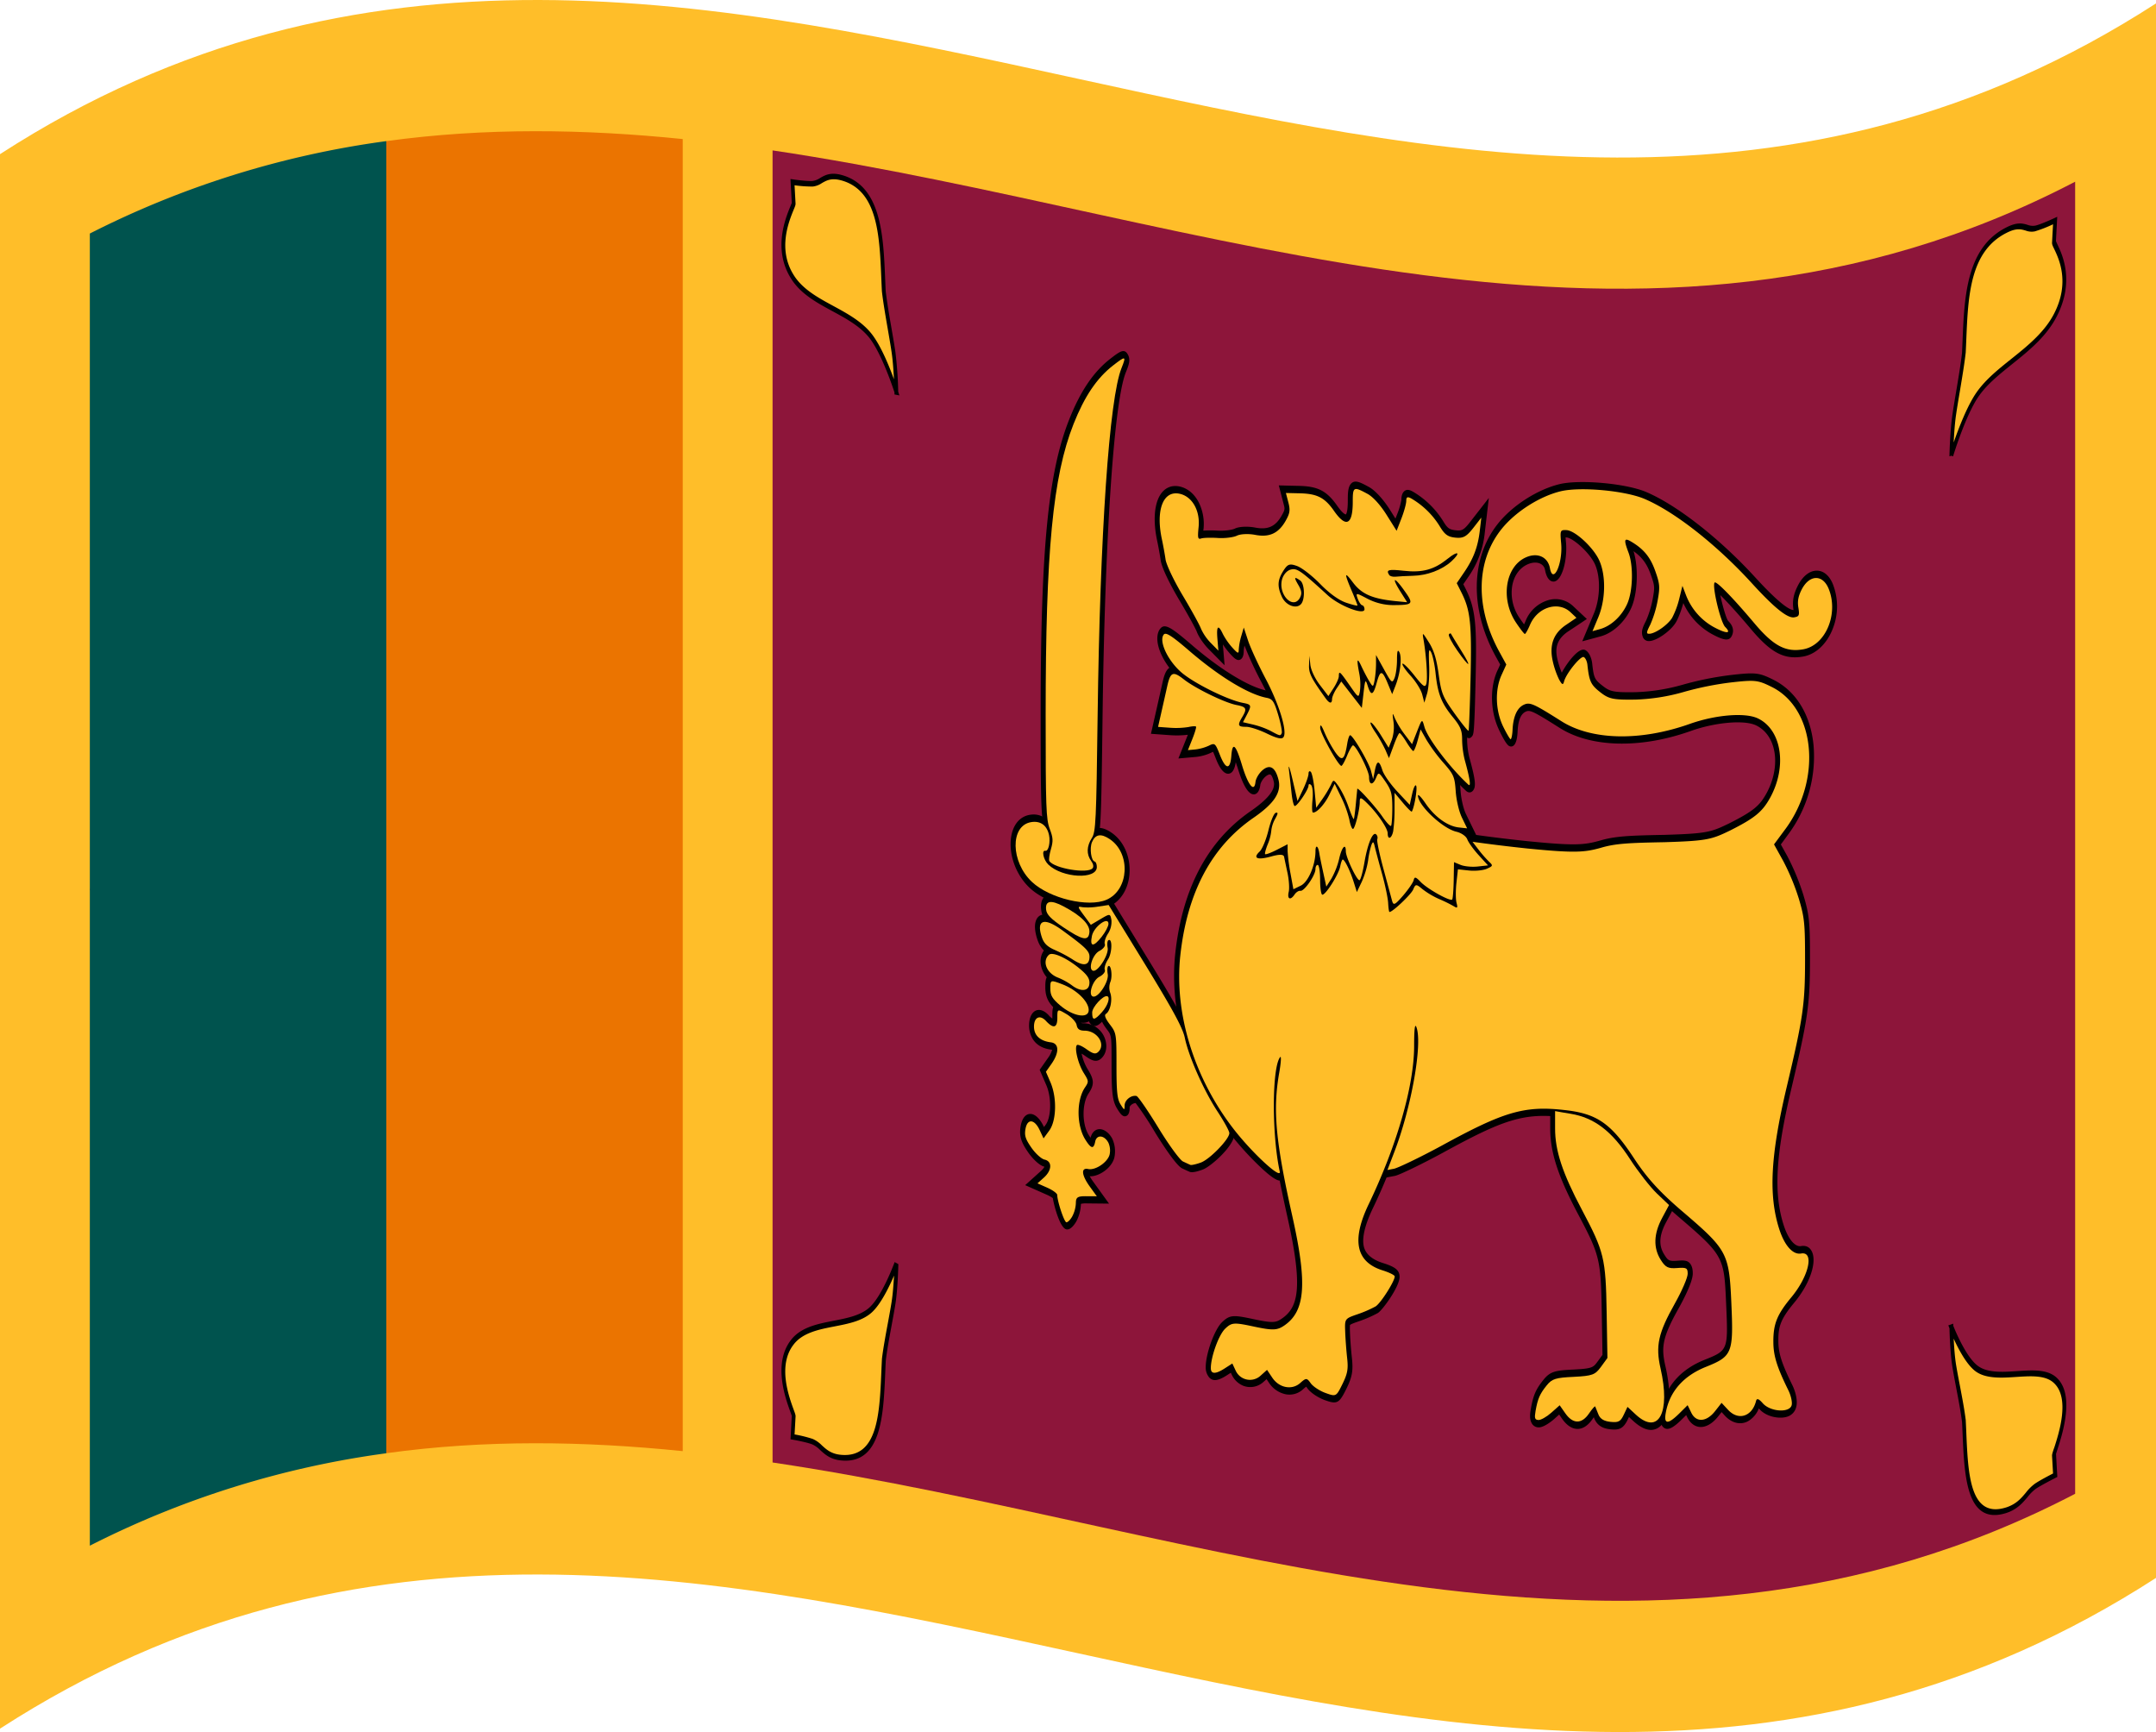 <svg xmlns="http://www.w3.org/2000/svg" viewBox="0 0 1260 1012.04">
  <g>
    <path d="M0,90.08v920C420,738.76,840,1193.28,1260,922V2C840,273.28,420-181.24,0,90.08Z" style="fill: #ffbe29"/>
    <path d="M52.5,519.84C110.25,618.28,168,729.3,225.75,849.13c57.75-8,115.5-7.1,173.25-1.21V81.25c-57.75-5.88-115.5-6.74-173.25,1.21C168,218.19,110.25,362.72,52.5,519.84Z" style="fill: #eb7400"/>
    <path d="M52.5,903.17a541.11,541.11,0,0,1,173.25-54V82.46a541.36,541.36,0,0,0-173.25,54Z" style="fill: #00534e"/>
    <path d="M451.5,854.55c253.75,37.74,507.5,150.55,761.25,18.29V106.17C959,238.44,705.25,125.63,451.5,87.88Z" style="fill: #8d153a"/>
    <polygon points="1140.4 775.47 1140.4 775.48 1140.4 775.47 1140.4 775.47" style="fill: #ffbe29"/>
    <path d="M1201.24,806.67c-10.17-9.73-34.13,1.73-45.81-6.82-7.88-5.62-15-24.35-15-24.37s.29,14.12,1.67,22.57c1.61,9.85,4.44,22.43,5.66,32.4,1.38,26.71.4,59.66,24.74,52,9.69-3.21,11.72-10.37,16.92-13.93,3.46-2.36,11.67-6.49,11.67-6.51q-.33-6-.67-12C1200.29,848.07,1213.42,818.21,1201.24,806.67Z" style="fill: #ffbe29"/>
    <path d="M1177.38,801.25c-7.88.53-16,.79-21.28-3-7.07-5-13.68-21.31-14.59-23.62l0-1.2-2.87,1,.69,1.8c0,2.3.41,14.67,1.69,22.52.62,3.83,1.42,8,2.25,12.39,1.3,6.8,2.65,13.83,3.39,19.87.12,2.33.22,4.7.32,7.08,1.06,24.66,2.27,53.3,25.46,46,.7-.23,1.35-.48,2-.74,5.17-2.22,8-5.62,10.56-8.66a24.3,24.3,0,0,1,4.62-4.66c3.34-2.28,11.44-6.36,11.52-6.42l1.19-.61-.75-13.43c.12-.47.49-1.63.83-2.66,2.81-8.67,10.29-31.74-.33-41.77C1196.38,799.63,1186.72,800.66,1177.38,801.25Zm23,45c-.86,2.62-1.17,3.6-1.13,4.43q.29,5.15.58,10.29c-2.43,1.27-7.91,4.11-10.64,6a27.22,27.22,0,0,0-5.29,5.27c-2.73,3.25-5.55,6.62-11.38,8.54-21.24,6.75-22.33-19.15-23.38-43.66q-.15-3.63-.33-7.19v-.15c-.76-6.18-2.12-13.3-3.43-20.19-.84-4.37-1.63-8.5-2.24-12.27-.72-4.41-1.14-10.44-1.38-15.13,2.78,6.11,7.67,15.44,13,19.23,5.62,4,14,3.77,22.07,3.24,9.05-.56,18.4-1.54,23.62,3.56C1209.86,817.15,1203.24,837.56,1200.42,846.25Z"/>
    <path d="M508.82,765.38C497.14,776,473.18,770.9,463,784.31c-12.18,15.73.95,41.05.84,43.06q-.35,6.11-.67,12.2s8.21,1.45,11.67,2.82c5.2,2.05,7.23,8.56,16.92,9.34,24.35,2.06,23.36-30,24.74-57.18,1.22-10.19,4-23.24,5.66-33.35,1.38-8.67,1.67-22.82,1.67-22.84S516.7,758.2,508.82,765.38Z" style="fill: #ffbe29"/>
    <polygon points="523.85 738.36 523.85 738.36 523.85 738.36 523.85 738.36" style="fill: #ffbe29"/>
    <path d="M522.84,737.45c-.07.19-7.11,19.6-14.69,26.5-5.26,4.79-13.4,6.31-21.28,7.85-9.34,1.82-19,3.81-24.65,11.23-10.62,13.72-3.14,34.18-.33,41.89.34.92.71,2,.83,2.38L462,841l1.19.2c.09,0,8.18,1.45,11.52,2.78a15.34,15.34,0,0,1,4.62,3.32c2.55,2.32,5.39,4.92,10.56,5.83.63.11,1.28.19,2,.25,23.19,2,24.4-26.25,25.46-51.28.1-2.4.2-4.78.32-7.13.74-6.17,2.09-13.43,3.39-20.45.83-4.53,1.63-8.81,2.25-12.74,1.34-8.4,1.67-21.64,1.7-23.12l-1.11-.28,1.11.27Zm-1.76,23.18c-.61,3.88-1.4,8.14-2.23,12.65-1.32,7.11-2.68,14.46-3.44,20.79v.15q-.18,3.59-.33,7.25c-1.05,24.85-2.14,50.41-23.38,48.62-5.83-.47-8.65-3.05-11.38-5.54A17.42,17.42,0,0,0,475,840.8a74.33,74.33,0,0,0-10.64-2.64q.3-5.25.58-10.48c.05-.85-.27-1.72-1.13-4.06-2.82-7.75-9.44-25.89,0-38,5.22-6.85,14.57-8.77,23.62-10.52,8.09-1.58,16.45-3.14,22.07-8.25,5.3-4.83,10.19-15,13-21.52C522.22,750,521.8,756.12,521.08,760.63Z"/>
    <polygon points="1140.4 266.22 1140.4 266.22 1140.4 266.22 1140.4 266.22" style="fill: #ffbe29"/>
    <path d="M1201.07,128.86s-8.21,3.86-11.67,4.64c-5.2,1.2-7.23-4-16.92,1.05-24.35,12.3-23.36,43.42-24.74,71.46-1.22,10.87-4,25.48-5.66,36.47-1.38,9.41-1.67,23.73-1.67,23.74s7.14-23.7,15-35.36c11.68-17.07,35.64-26.68,45.81-46.85,12.18-23.7-1-40.42-.84-42.52Q1200.75,135.18,1201.07,128.86Z" style="fill: #ffbe29"/>
    <path d="M1201.53,140.83l.75-14.17-1.19.56c-.09.06-8.18,3.83-11.52,4.59a8.39,8.39,0,0,1-4.62-.43c-2.85-.84-6.07-1.79-12.54,1.57-23.19,11.75-24.4,40.23-25.46,66-.1,2.46-.2,4.9-.32,7.31-.75,6.59-2.09,14.58-3.39,22.31-.84,5-1.63,9.71-2.25,14-1.32,9-1.67,22.51-1.7,24.05l1.11-.33,1,.37c.07-.23,7.11-23.45,14.69-34.69,5.26-7.78,13.4-14,21.28-20.38,9.34-7.48,19-15.64,24.65-26.74,10.62-20.69,3.14-36.24.33-42.11C1202,142,1201.65,141.18,1201.53,140.83Zm-1.08,42.42c-5.22,10.24-14.57,18.12-23.62,25.35-8.09,6.49-16.45,12.91-22.07,21.21-5.3,7.84-10.19,20.67-13,28.73.24-4.85.66-11.19,1.38-16.09.61-4.22,1.4-8.91,2.24-13.88,1.31-7.84,2.67-15.95,3.43-22.69v-.16c.12-2.45.23-4.94.33-7.43,1.06-25.53,2.14-51.37,23.37-62.15.65-.33,1.26-.62,1.84-.87,4.63-2,7.12-1.24,9.55-.53a9.44,9.44,0,0,0,5.29.45,75.7,75.7,0,0,0,10.64-4.14q-.3,5.43-.58,10.85c0,.88.27,1.55,1.13,3.33C1203.24,151.15,1209.86,165,1200.45,183.25Z"/>
    <polygon points="523.85 229.11 523.85 229.11 523.85 229.11 523.85 229.11" style="fill: #ffbe29"/>
    <path d="M516.51,170.11c-1.38-27.6-.39-59.58-24.74-66.26-9.69-2.62-11.72,3.24-16.92,3.55-3.46.21-11.67-1-11.67-1q.33,6.19.67,12.4c.11,2-13,23.28-.84,42.8,10.17,16.49,34.13,19.7,45.81,34.74,7.88,10.11,15,32.69,15,32.72s-.29-14.28-1.67-23.48C520.56,194.9,517.73,180.76,516.51,170.11Z" style="fill: #ffbe29"/>
    <path d="M523.26,205.48c-.62-4.17-1.42-8.76-2.25-13.61-1.3-7.52-2.65-15.29-3.39-21.75-.12-2.39-.22-4.81-.32-7.25-1.06-25.36-2.27-54.28-25.46-60.63-6.45-1.75-9.69.11-12.54,1.75a10.36,10.36,0,0,1-4.62,1.77c-3.34.2-11.43-.94-11.52-1l-1.19-.16.75,13.92c-.12.39-.49,1.31-.83,2.12-2.81,6.83-10.29,25,.33,42,5.65,9.18,15.31,14.32,24.65,19.39,7.88,4.26,16,8.75,21.28,15.5,7.07,9.06,13.68,28.94,14.59,31.74,0,.41,0,.81,0,1.22l2.88.56-.69-2.17A227,227,0,0,0,523.26,205.48Zm-13.77-10.27c-5.62-7.21-14-11.82-22.07-16.21-9.05-4.91-18.4-9.89-23.62-18.38-9.41-15.08-2.79-31.16,0-38,.86-2.07,1.17-2.84,1.13-3.7l-.58-10.66A75.79,75.79,0,0,0,475,109a11.75,11.75,0,0,0,5.29-2c2.73-1.56,5.54-3.18,11.38-1.6,21.24,5.82,22.33,32,23.38,57.19.1,2.47.21,4.94.33,7.37v.15c.76,6.62,2.12,14.49,3.44,22.11.83,4.82,1.62,9.38,2.23,13.5.73,4.83,1.15,11.07,1.38,15.88C519.68,214,514.8,202,509.49,195.21Z"/>
    <path d="M1053,344.33c-2.07,4-2.63,7-2,10.69.74,4.54.45,5.22-2.46,5.7-3.83.61-11.38-5.28-24.79-20-20.44-22.39-45.28-42-63.22-49.44-11.51-4.59-36.1-6.86-47.81-4.37-12.66,2.85-27.64,12.35-35.8,23-14.46,18.77-14.69,45.46-.61,71.07l4,7.31-2.73,6c-4,8.66-3.63,20.82.84,30.14,2,4.1,4,7.47,4.42,7.5s1-2.45,1.12-5.53c.4-7.78,2.69-12.84,6.63-14.63,3.56-1.66,5.85-.5,22.11,9.76,17.1,10.75,45.23,12,75.14,1.35,14.66-5.15,32-6.73,39.56-3.08,13.94,6.7,17.17,28.31,6.92,46.65-4.44,7.87-8.72,11.52-23.08,18.75-10.93,5.32-13.52,6.13-38.37,6.9-21.23.4-28.86.76-37.53,3.34-9.4,2.62-15.19,3.08-42.83.33q-16-1.68-31.95-3.91,1.77,2.32,3.55,4.64a70.41,70.41,0,0,0,6.11,7c2.41,2.24,2.33,2.51-1.25,4.11-2.1.95-6.78,1.43-10.38,1.05-2.19-.23-4.37-.46-6.56-.71q-.44,4-.88,8c-.48,4.42-.45,9.65.08,11.62.78,2.9.49,3.28-1.54,2a80,80,0,0,0-8.53-4.2,47.35,47.35,0,0,1-9.92-5.89c-3.59-3-4-3-5.32.22-1.18,2.91-12.28,13.42-13.91,13.17-.27,0-.61-2.42-.76-5.28s-1.75-10.51-3.56-17-3.69-13.53-4.19-15.68c-.75-3.23-1.09-3.45-2-1.25a50.06,50.06,0,0,0-1.95,9.1,50.76,50.76,0,0,1-3.72,12.49l-2.86,6-1.83-5.84c-1.95-6.27-5.2-13-6.38-13.17-.4-.07-1.08,1.72-1.51,4-.89,4.71-8.6,16.88-10.49,16.54-.69-.12-1.26-4-1.26-8.68s-.61-8.57-1.36-8.7-1.36,1-1.36,2.44c0,3.58-6.58,13.08-8.79,12.68-1-.18-2.51.81-3.44,2.19-2.43,3.6-4.41,2.66-3.39-1.59.47-2,.16-6.92-.7-10.95s-1.77-8.3-2-9.51c-.32-1.52-2.68-1.57-7.67-.18-8.07,2.23-10.78,1-6.63-2.91,1.52-1.44,3.83-7,5.13-12.37s3.23-10,4.27-10.25c1.47-.39,1.39.42-.34,3.5a18.12,18.12,0,0,0-2.25,6.88,27.91,27.91,0,0,1-2.06,7.93c-1.13,2.78-1.84,5.39-1.58,5.8s3.33-.7,6.82-2.48l6.35-3.26c0,1.33,0,2.66,0,4a107.74,107.74,0,0,0,1.7,13.13l1.68,9.15,4.32-2.11c4.41-2.16,8.59-12,8.59-20.18,0-4.05,1.59-3.15,2.24,1.27.19,1.3,1.19,6.21,2.22,10.92q.93,4.28,1.87,8.56l3-4.7a45,45,0,0,0,4.54-11.7c1.5-6.68,3.86-9.28,3.86-4.24,0,3.64,6.79,17.76,8.09,16.85.64-.44,1.9-5.13,2.8-10.42,1.89-11,4.93-18.22,6.87-16.27a2.66,2.66,0,0,1,.63,2.77c-.38.8,1.18,8.38,3.47,16.85s4.59,17,5.11,18.93c.84,3.13,1.6,2.81,6.51-2.84,3-3.51,5.83-7.55,6.16-9,.51-2.13,1.19-2,4.05,1,4,4.18,17.43,11.63,18.47,10.29.39-.49.79-5.6.89-11.35.05-3.49.11-7,.17-10.46l3.87,1.6c2.12.88,6.59,1.31,9.93.95l6.07-.67c-1.81-2-3.61-3.95-5.41-5.94-3-3.27-6-7.44-6.68-9.25s-3.4-3.77-6.39-4.48c-8.1-1.87-22.46-15.49-22.46-21.13,0-1.06,2,1,4.42,4.57,5.39,7.91,12.88,13.34,19.42,14.06l4.9.53-3-6.2c-1.74-3.57-3.3-10.16-3.67-15.47-.58-8.47-1.19-9.86-7.2-16.67a99.2,99.2,0,0,1-9.93-13.43l-3.38-6c-.57,2.12-1.14,4.23-1.72,6.35-.94,3.5-2.1,6.3-2.57,6.24s-2.28-2.42-4-5.25-3.54-5.19-4-5.24-2,3.22-3.46,7.25L811.74,443c-.69-1.58-1.38-3.17-2.06-4.75a81.34,81.34,0,0,0-6-10.52c-2.15-3.17-3.27-5.67-2.51-5.55s3.42,3.48,5.89,7.47q2.24,3.63,4.49,7.25c.6-1.52,1.21-3,1.82-4.55a23.37,23.37,0,0,0,1-10.68c-.71-5.28-.61-5.57.75-2.12a52.67,52.67,0,0,0,5.84,9.64l4.26,5.63,2.94-7.48c2.93-7.44,2.95-7.46,4.29-2.61,1.78,6.5,14.67,23.57,25.65,33.72,1.7,1.57,1-3.28-2.14-14.61A53.51,53.51,0,0,1,854.48,432c0-5.2-1-7.62-5.58-13.19-6.57-8.06-8.69-13.53-9.93-25.46-.5-4.84-1.66-10.29-2.56-12.12-1.34-2.71-1.56-1.31-1.2,7.59.24,6-.29,13.36-1.18,16.35q-.82,2.71-1.63,5.43-.61-2.43-1.25-4.86c-.69-2.68-3.74-7.57-6.78-10.9s-5.17-6.49-4.73-7,3.55,2.56,6.94,6.85c5.16,6.53,6.3,7.3,7,4.82.84-2.92,0-16.19-1.62-25.6-.81-4.7-.74-4.67,3.14,1.5,2.87,4.54,4.45,9.72,5.67,18.56,1.56,11.24,2.35,13.19,9.35,23,4.2,5.86,7.85,10.35,8.12,10s.8-14.22,1.18-30.84c.73-31.89-.1-39.57-5.37-50l-2.7-5.37,4.25-6.24c5.56-8.15,8.11-14.92,9.21-24.38l.9-7.69-4.8,6.17c-3.94,5-5.81,6-10.37,5.53s-6.27-1.83-9.31-6.92a47.93,47.93,0,0,0-16.33-15.89c-2.3-1.29-3.06-1-3.06,1.3,0,1.66-1.27,6.28-2.82,10.27l-2.82,7.24-5.9-9.38c-3.62-5.76-7.92-10.49-11.12-12.21-8.17-4.42-8.61-4.2-8.61,4.69,0,13.48-3.94,15.37-11,5.21-5.41-7.76-9.89-10-20.15-10.22l-7.92-.18c.48,1.83.95,3.66,1.43,5.49,1.19,4.58.92,6.37-1.63,10.85-4.14,7.26-9.52,9.73-17.8,8.12-3.81-.74-8.58-.53-10.6.47s-7,1.62-11.15,1.36-8.5-.14-9.75.28c-1.94.66-2.16-.26-1.53-6.6,1-9.71-3.78-18-11.16-19.54-9.58-2-14,9.54-10.24,26.85.72,3.33,1.66,8.53,2.1,11.57s4.76,12.18,10,21c5.1,8.51,9.91,17.26,10.7,19.44a29.27,29.27,0,0,0,5.81,8.41c1.45,1.48,2.91,2.95,4.37,4.43-.2-2.32-.39-4.63-.58-6.95-.63-7.63.49-8.58,3.22-2.73a39.68,39.68,0,0,0,5.51,7.91c3.24,3.56,3.74,3.71,3.74,1.19a36.47,36.47,0,0,1,1.47-7.92l1.47-5q1.27,3.86,2.54,7.7c1.41,4.24,6,14.14,10.13,22,8.08,15.21,13,31.39,10.46,34.43-1,1.23-3.82.61-9.59-2.19-4.48-2.18-10-4-12.31-3.94-4.68,0-5-.93-2.17-5.63,3-5,2.55-6-3.41-7.14-6.91-1.36-24-9.72-30.63-14.92-6.4-5-7.87-4.43-9.76,4-.85,3.81-2.4,10.7-3.45,15.33-.63,2.8-1.27,5.6-1.9,8.4l6.92.5a47.06,47.06,0,0,0,10.88-.42c2.18-.5,4.16-.59,4.4-.21s-.73,3.63-2.16,7.2c-.86,2.17-1.73,4.34-2.59,6.5l4.31-.38a26.61,26.61,0,0,0,7.94-2.21c3.46-1.73,3.74-1.5,6.47,5.46,3.37,8.56,6,8.78,6.65.54.62-8.51,2.56-6.84,6.22,5.33,3.52,11.7,7.18,16.3,7.89,9.92.23-2.12,2.13-5.28,4.21-7,4.21-3.53,7.39-1.63,9.21,5.52,1.88,7.4-2.32,13.9-14.55,22.35-24.49,16.87-38.73,43.46-42.79,80.42-3.67,33.3,7.78,71,30.75,100.94,11,14.34,28.46,30.43,27.35,25.33-4.71-21.6-4.56-61.08.26-66.84.72-.86.48,3.21-.55,9.06-3.83,21.77-2.17,40,7.64,83.86,8.88,39.61,7.65,55.65-4.91,64.06-4,2.69-6.63,2.79-17.47.49-11.77-2.52-13-2.45-16.83,1.19s-8.41,16.55-8.41,23.08c0,3.53,2.69,3.62,8,.23h0l4.57-2.94q1,2.13,2,4.26a9.15,9.15,0,0,0,14.62,2.75l3.66-3.28,3.07,4.57c4,6,11.56,7.42,16.37,3.06,3.37-3,3.84-3,6.06.14,1.33,1.9,5.22,4.48,8.65,5.72,6.18,2.23,6.27,2.17,9.88-5.14,3-6.13,3.5-8.74,2.78-15.29-.48-4.34-1-11.29-1.14-15.44-.28-7.51-.25-7.54,7.2-10.12a69.42,69.42,0,0,0,10.58-4.59c3-1.86,11.17-14.74,11.17-17.52,0-.74-3.2-2.32-7.12-3.55-15.57-4.91-18.21-17.6-8.08-38.68,16.51-34.43,26.47-69.19,26.54-92.12,0-10.26.43-13.65,1.33-11.3,3.69,9.6-2.92,47-12.93,73l-4,10.47,3.85-.74c2.11-.4,14.55-6.28,27.64-13.37,35.82-19.6,48.12-23.58,71.3-21,19.42,2,27.7,7.51,41.41,28.42,7.26,11,14.26,18.87,27.06,29.93,27.28,23.3,28.41,24.85,29.71,54.18,1.31,29.53.66,31.37-14.72,37.56-13.16,5.22-21.4,14.44-23.61,27-1.18,6.68,1.3,6.81,7.93.26l4.86-4.82,2.16,4.43c2.84,5.82,8.88,5.44,13.89-.95q1.9-2.41,3.79-4.84l3.87,4.15c6,6.44,14,3.8,16.28-5.24.43-1.74,1.59-1.34,3.93,1.33,4.4,5,15.66,5.75,16.88,1.13.46-1.75-.42-5.73-2-8.87-6.56-13.33-8.61-19.92-8.69-27.71-.12-10.86,2.1-16.36,10.56-26.54,10.28-12.42,13.46-26.9,5.64-25.51-4.83.82-9.69-4.66-12.79-14.36-6.31-19.74-5.08-43,4.39-82.94,9.62-40.62,10.69-48.09,10.72-74.22,0-21.16-.33-24.74-3.62-35.77a133.35,133.35,0,0,0-9.09-22l-5.42-9.77,7-9.45c21.25-29.34,16.9-70.37-8.67-82.71-7.83-3.92-9.78-4-23.49-2.47a182.83,182.83,0,0,0-27.88,5.64,114.81,114.81,0,0,1-27.91,4.38c-13.36.2-15.63-.39-20.78-4.44-5.37-4.26-6.29-6.28-7.34-15.95-.22-2-1.17-4-2.11-4.45-1.83-.88-10.26,9.51-11.51,14.18-.61,2.31-1.11,2.12-2.92-1.07a49.13,49.13,0,0,1-3.71-10.75c-2.13-9.52.48-16.41,8.06-21.37L921.3,361l-3.46-3.27c-7.15-6.72-19.31-3-23.7,7.41-1.25,2.94-2.6,5.32-3,5.3s-2.78-3.07-5.25-6.79c-9.23-13.91-6.06-33.09,6.29-38.15,6.58-2.72,12.41,0,13.62,6.48,1.85,9.89,7.6-2.71,6.57-14.37-.69-7.76-.58-8,3.08-7.86,5.09.23,15.92,10.27,19.27,17.9,3.89,8.88,3.61,22.78-.67,33.08q-1.68,4-3.37,8.07l4.4-1.21c6.45-1.78,12.72-7.63,15.89-14.75,3.35-7.53,3.71-22.14.74-30-2.88-7.62-2.55-8.83,1.71-6.28,7.24,4.31,11.11,9,14,17.25,2.61,7.39,2.76,9.24,1.34,17.06A63.16,63.16,0,0,1,964.44,365c-2.34,4.6-2.42,5.37-.55,5.32,3.47-.07,10.71-5.12,13.29-9.25a49.06,49.06,0,0,0,4.21-11.26c.62-2.49,1.23-5,1.85-7.48.71,1.84,1.42,3.67,2.12,5.51a36.09,36.09,0,0,0,16,18.47c7.66,4.15,10.84,4.07,6.84,0-2.7-2.76-7.68-23.67-6.17-25.89.89-1.3,11.29,9.55,23.16,23.65,11.23,13.33,18.28,17.1,28.6,15.34,13.17-2.3,20.84-20.78,14.92-35.37C1065.23,335.51,1057.54,335.67,1053,344.33Z" style="fill: #ffbe29"/>
    <path d="M1061.39,333.45c-4,.18-7.86,3.28-10.59,8.54s-3.45,9.44-2.63,14.46v0c-3.19-.07-10.77-6.37-22.54-19.25-20.74-22.64-46-42.48-64.27-50-11.84-4.71-37.11-7-49.15-4.49-13.33,3-28.66,12.71-37.29,23.92-15.52,20.1-15.84,49.55-.83,76.89l2.64,4.79c-.52,1.14-1,2.27-1.57,3.41-4.63,10.09-4.25,24.15,1,35,4.46,9.29,5.73,9.35,6.78,9.46,3.54.26,3.9-6.91,4-9.26.31-6.08,1.9-9.81,4.71-11.09,2.44-1.15,4.29-.36,20,9.59,17.62,11.1,46.33,12.5,76.8,1.59,13.87-4.89,30.85-6.52,37.85-3.16,5.74,2.81,9.57,8.4,10.76,15.88,1.22,7.64-.57,16.48-4.89,24.17-3.78,6.67-7.08,9.92-21.67,17.24-10.59,5.14-13,5.92-37.57,6.68-21.41.4-29.26.78-38.15,3.42-9.17,2.54-14.69,3-42.16.26q-15-1.57-29.93-3.63l-6-12.3c-1.42-2.91-2.78-8.74-3.09-13.26-.09-1.32-.19-2.51-.31-3.6,1.16,1.19,2.31,2.3,3.41,3.33,1.7,1.57,3.22,1,4.08,0,2-2.35,1.54-6.37-2.1-19.54a47.76,47.76,0,0,1-1.28-10.16c0-.48,0-.94,0-1.39,1.18.68,2,.38,2.88-.71,1-1.3,1.35-1.74,2.09-33.71.71-31.34.09-40.81-6-52.82l-1.19-2.34c.86-1.26,1.72-2.51,2.57-3.77a54.51,54.51,0,0,0,10-26.52q1.17-10.07,2.35-20.13-5.56,7.18-11.14,14.31c-3.59,4.6-4.79,5-8.36,4.58s-4.71-1.17-7.19-5.32a51.46,51.46,0,0,0-17.63-17.21c-1.11-.62-3.4-1.92-5.19-.21-1.07,1-1.61,2.73-1.61,5a41.85,41.85,0,0,1-2.47,8.41c-.32.83-.64,1.66-1,2.49l-3.13-5c-4-6.33-8.75-11.5-12.43-13.49-4.76-2.57-7.9-4.29-10.18-2.09-2.09,2-2.09,6.05-2.09,10.32,0,6.86-1.1,7.83-1.11,7.84s-1.38.25-5.1-5.07c-6.07-8.69-11.3-11.37-22.38-11.6q-5.87-.12-11.73-.29,1.42,5.48,2.84,11c.73,2.79.82,3.15-1.25,6.78-3.58,6.3-8.07,8.3-15.46,6.86-3.68-.72-9.09-.75-11.86.63-1.52.76-6.07,1.42-10.17,1.16a62.12,62.12,0,0,0-8.19,0c0-.26,0-.53.08-.82a28.29,28.29,0,0,0-2.87-15.86c-2.6-4.92-6.57-8.16-11.18-9.13-4.93-1-9.07,1-11.65,5.62-3.22,5.83-3.71,15.39-1.36,26.24.68,3.15,1.6,8.24,2,11.11.94,6.61,9.83,21.62,10.84,23.3,5.5,9.19,9.66,16.94,10.23,18.45,1.2,3.34,4.4,7.69,6.92,10.26l9.38,9.5q-.49-6.09-1-12.19a48,48,0,0,0,4,5.23c2.34,2.57,4.36,4.79,6.37,3.54,1.82-1.12,1.82-4.11,1.82-5.09a24.16,24.16,0,0,1,.44-3,213.37,213.37,0,0,0,10,21.56c7.11,13.39,10.35,24.77,10.44,28.37-.8-.08-2.65-.56-6.79-2.56a49.18,49.18,0,0,0-11.79-4.05,9.43,9.43,0,0,0,1.12-7.55c-1.24-4-4.57-4.66-7.79-5.31-6.51-1.28-23.35-9.49-29.56-14.39-3.21-2.52-6.31-4.69-9-3.37s-3.72,5.29-4.61,9.28c-.84,3.81-2.39,10.69-3.44,15.31l-3.24,14.26,11.32.82a54.76,54.76,0,0,0,10.26-.25l-5.54,13.86,10.43-.93a28.12,28.12,0,0,0,8.62-2.4,13.3,13.3,0,0,1,1.21-.56c.45.94,1.12,2.65,1.52,3.67.93,2.38,3.77,9.64,7.69,9.1,2.07-.28,3.43-2.54,4.06-6.74.28.87.6,1.88,1,3,3.17,10.53,6.38,15.87,9.55,15.82,1,0,3.27-.61,3.85-5.92a10.28,10.28,0,0,1,3-4.48c1.28-1.07,2.42-1.47,3-1.08s1.23,1.77,1.76,3.84c.76,3,.19,8-13.34,17.37-25.12,17.29-40,45.07-44.16,83.09-3.83,34.76,8.09,74.26,31.88,105.27a177.64,177.64,0,0,0,17.14,19c7.27,6.95,10.37,8.55,12,8.57,1.28,6.49,2.8,13.64,4.58,21.62,9.35,41.75,6.12,52.73-3.62,59.24-3.28,2.18-5.13,2.47-16,.18-12-2.58-14.08-2.68-18.68,1.75-4.36,4.19-9.51,18.37-9.51,26.18a8.94,8.94,0,0,0,2.1,6.16c2.2,2.3,5.17,1.92,10.25-1.34l2.33-1.5c.13.3.27.59.41.89a12.83,12.83,0,0,0,6.64,6.65,11.4,11.4,0,0,0,12.06-2.21l1.76-1.57,1.29,1.92a15.5,15.5,0,0,0,9.85,6.9,11.7,11.7,0,0,0,10.2-2.92,23.53,23.53,0,0,1,1.82-1.52c.14.18.33.44.6.83,2,2.88,6.65,5.7,10.17,7,7.29,2.63,8.48,2,12.69-6.53,3.45-7,4.08-10.58,3.23-18.28-.46-4.15-1-11-1.11-15a38.33,38.33,0,0,1,0-4c.54-.59,2.84-1.39,5.28-2.24a69.74,69.74,0,0,0,11-4.79c2.86-1.79,12.71-15.45,12.71-21.08,0-3.9-2.36-5.85-9.71-8.14-6-1.89-9.73-4.92-11-8.95-1.52-5,.21-12.84,5-22.84,2.92-6.08,5.63-12.17,8.12-18.21l4.85-.93c2.68-.5,16.53-7.25,28.19-13.6,35.48-19.45,47.25-23.3,70-20.73,18.56,1.87,26.3,7.08,39.42,27.12,7.42,11.28,14.65,19.42,27.62,30.66,27.1,23.2,27.14,23.78,28.35,51.05S1010,789,996.38,794.48c-14.37,5.68-23.29,15.85-25.8,30.11-.78,4.41-.32,7.53,1.37,9.25,2.6,2.66,6.26.14,11-4.52l2.49-2.47c.18.39.37.77.55,1.15,1.61,3.3,4.07,5.35,6.93,5.74,3.68.51,7.76-1.72,11.21-6.12l2-2.51,2,2.18c4,4.27,9,5.47,13.33,3.21a14.74,14.74,0,0,0,6.43-7.56l.36.41c4.29,4.92,13.08,6.19,17.48,3.93a7.77,7.77,0,0,0,4-5.11c1.13-4.23-.87-10-2.23-12.78-6.21-12.6-8.13-18.59-8.2-25.45-.1-8.78,1.18-13,9.34-22.85s12.47-21.09,10.91-27.9c-.42-1.82-1.93-5.94-7-5.08-3.58.62-7.56-4.19-10.13-12.22-6-18.67-4.72-41,4.48-79.8,9.73-41.17,10.85-49,10.89-75.74,0-21.64-.4-25.82-3.85-37.36a137.53,137.53,0,0,0-9.44-22.82l-3.75-6.74c1.6-2.18,3.21-4.37,4.81-6.57a76.16,76.16,0,0,0,14.29-51.5c-1.79-18.05-10.41-31.75-23.66-38.27-8.25-4.12-10.56-4.27-24.67-2.66a185.39,185.39,0,0,0-28.37,5.73,112.8,112.8,0,0,1-27.41,4.29c-13.28.21-15-.45-19.4-3.92s-4.92-4.44-5.83-12.81c-.32-3-1.75-6.74-4.11-7.89-3.69-1.8-10.6,7.42-13.68,13.24a51.92,51.92,0,0,1-2.57-8c-1.16-5.18-1.29-11.13,6.54-16.28q5.36-3.51,10.69-7.11-4-3.72-8-7.49a15,15,0,0,0-15-3.37,20.53,20.53,0,0,0-12.79,12c-.32.77-.63,1.43-.9,2-.75-1-1.71-2.34-2.82-4a25.86,25.86,0,0,1-4.16-18.19c1-6.21,4.39-10.91,9.32-13,3.22-1.34,6.31-1.17,8.26.46a4.84,4.84,0,0,1,1.64,2.89c1.38,7.41,4.91,6.94,5.6,6.77,4.7-1.16,7.49-13.3,6.68-22.55-.08-.9-.2-2.16-.26-3.19l.44,0c3.81.17,13.82,9.07,16.82,15.9,3.26,7.47,3,19.75-.72,28.57q-3.39,8.15-6.79,16.25,5.44-1.44,10.9-2.95c7.2-2,14.17-8.57,17.76-16.63,3.74-8.42,4.28-23.74,1.3-33.08,5,3.49,7.88,7.44,10.12,13.76,2.29,6.48,2.35,7.26,1.12,14a59.1,59.1,0,0,1-3.83,12.66c-1.7,3.34-3.17,6.21-2.1,9.32a3.68,3.68,0,0,0,3.88,2.77c4.24-.09,12.3-5.7,15.42-10.7,1.62-2.59,3.42-7.58,4.49-11.5a39.2,39.2,0,0,0,16.38,17.93c7.9,4.31,10.76,4.39,12.21.64,1.58-4.11-1.34-7.09-2.41-8.18-1.17-1.47-3.38-9.2-4.56-15.05,3.84,3.76,10.13,10.6,17.79,19.73,11.77,14,19.47,18.08,30.55,16.19h0c7.58-1.3,14.13-7.61,17.54-16.69a35.49,35.49,0,0,0-.06-25.51C1069.1,336.16,1065.5,333.26,1061.39,333.45Zm-226.22,90a16.52,16.52,0,0,0-1.86-4.85q1.71-5.71,3.41-11.41a30.09,30.09,0,0,0,.81-4.07c1.63,7.34,4.37,12.48,9.61,18.9,4.22,5.19,4.42,6.45,4.42,9.68a59.9,59.9,0,0,0,1.73,13.49c.51,1.85.93,3.42,1.27,4.76C844.78,439.68,836.25,427.35,835.17,423.42ZM745.9,486a15.26,15.26,0,0,1,1.68-4.58c1.27-2.26,2.84-5.07,1.37-8.38a4,4,0,0,0-2.5-2.39c3.39-4.59,5-9.89,3.42-16.31-1.24-4.85-3.09-8.08-5.52-9.6s-5.19-1.11-8.09,1.31a17.24,17.24,0,0,0-4.93,7.38,56.47,56.47,0,0,1-2.84-7.75c-2.64-8.76-4.76-13.8-7.89-13.66s-3.7,6.06-3.88,8.59c0,.51-.09.95-.13,1.32-.31-.62-.69-1.46-1.14-2.59-3.08-7.84-4.76-10.54-10.22-7.8a24.36,24.36,0,0,1-5.42,1.72c2.5-6.43,2.74-9,1.19-11.42-.91-1.45-2.08-2.54-7.24-1.37a45.31,45.31,0,0,1-10.32.37l-2.53-.18c.19-.84.38-1.69.58-2.54,1-4.62,2.6-11.53,3.45-15.35.91-4.07,1.41-4.68,1.54-4.77s1,0,4.36,2.63c6.93,5.48,24.41,14,31.7,15.44l.88.18c-1.39,2.28-3,5.31-1.76,8.87,1.37,3.79,4.41,3.78,6.86,3.76,1.74,0,6.82,1.51,11.33,3.7,6.25,3,10,4.17,12.18,1.6,5.4-6.47-4.35-29.14-10.27-40.27-4.39-8.27-8.58-17.57-9.73-21.05l-5.46-16.52q-1.94,6.56-3.86,13.13a52.59,52.59,0,0,0-1.22,5.26,35,35,0,0,1-4.46-6.4c-1-2.09-3.26-7-6.18-5.84-2.62,1-2.61,5.68-2.39,9.07a25.12,25.12,0,0,1-4-5.89c-1.2-3.31-7.34-14-11.17-20.43-5.88-9.81-9-17.17-9.26-18.72-.45-3.17-1.43-8.57-2.18-12-1.76-8.09-1.55-14.92.56-18.74a5.91,5.91,0,0,1,6.91-3.09,10,10,0,0,1,6.78,5.28,15.51,15.51,0,0,1,1.49,8.8c-.43,4.3-.79,8,1.09,10.61a3.47,3.47,0,0,0,4.36,1.39,40.37,40.37,0,0,1,9-.18c3.93.25,9.55-.27,12.13-1.56,1.46-.73,5.76-1,9.35-.31,9.22,1.8,15.42-1.12,20.13-9.39,2.79-4.91,3.75-8.23,2-14.92v0l4.11.09c10.13.2,13.5,2.46,17.92,8.81,1.68,2.41,6.79,9.73,11.35,7.42s4.52-11.89,4.52-15.05c0-.76,0-2.43.07-3.55a43.61,43.61,0,0,1,4.88,2.39c2.71,1.47,6.56,5.76,9.81,10.94q4.34,6.9,8.67,13.78,2.34-6,4.67-12a62.91,62.91,0,0,0,2.89-9.74,44.55,44.55,0,0,1,14.62,14.34c3.58,6,6.14,7.92,11.44,8.52,4.61.52,7.13-.41,10.62-4.37-1.27,6.21-3.56,11.29-7.7,17.35q-3,4.37-5.94,8.7l4.23,8.41c4.45,8.83,5.5,14.6,4.75,47.19-.23,10.11-.49,18.15-.7,23.36-1.07-1.38-2.34-3.08-3.76-5.06-6.52-9.09-7-10.25-8.41-20.48-1.35-9.75-3.16-15.58-6.46-20.81s-4.75-7.53-7-6-1.57,4.91-1.06,7.91A138.59,138.59,0,0,1,831,394.76c-.7-.81-1.58-1.89-2.64-3.23-6.78-8.58-9.13-9.09-10.74-7.1a5.32,5.32,0,0,0-1,3.59c.08,1.2.23,3.73,6.1,10.17,3.07,3.36,5.35,7.53,5.66,8.74q1.3,5.07,2.62,10.15c-2.22-.27-3.19,2.2-5.42,7.86l-1.26,3.21-1.55-2a49.76,49.76,0,0,1-5.18-8.45c-.83-2.08-2.21-5.58-4.67-4.52s-2,4.71-1.43,8.94a18.16,18.16,0,0,1-.64,7.68l-1.75-2.83c-3.54-5.72-6.22-8.77-7.95-9-1.32-.2-2.48.75-3,2.44-.71,2.58.27,5.46,3.5,10.24a76.06,76.06,0,0,1,5.51,9.69q2.43,5.58,4.85,11.15,2.46-6.72,4.91-13.46c.54-1.48,1-2.69,1.44-3.63.39.58.84,1.26,1.32,2,4.05,6.53,5.44,6.71,6.11,6.8,1.39.19,3.05-.31,5.3-8.62v0l.18.32A102.82,102.82,0,0,0,841.83,449c5.46,6.19,5.48,6.46,6,13.47a56.24,56.24,0,0,0,3.77,16.64c-5.57-1-11.95-5.87-16.52-12.56-4.13-6.05-5.92-6.78-7.46-6a4.29,4.29,0,0,0-1.85,3.93c0,9.75,17.23,23.93,25.13,25.74a7.81,7.81,0,0,1,4.18,2.29c1.16,2.89,4.52,7.17,6.69,9.67a21.79,21.79,0,0,1-7.55-.9c-2.43-1-4.86-2-7.29-3q-.14,7.77-.26,15.55c0,3-.18,5.48-.31,7.18-3.73-1.49-11.76-6.15-14.59-9.1-1.78-1.84-3.79-3.92-5.84-3.12-1.65.64-2.24,2.7-2.47,3.61a42.62,42.62,0,0,1-5.37,7.42c-.54.61-1.59,1.82-2.5,2.76L811.06,506a136.79,136.79,0,0,1-3.26-14.31,8.6,8.6,0,0,0,.07-3.09,8.28,8.28,0,0,0-2.14-4.46,3.18,3.18,0,0,0-3.7-.86c-4.11,1.92-6.59,14-7.47,19.13-.35,2.05-.72,3.8-1.06,5.19-1.71-3.25-3.8-8.13-4.08-9.87,0-5.43-2.39-6.76-3.11-7-3.52-1.38-5.55,5.2-6.46,9.24a43.29,43.29,0,0,1-3.59,9.67l-.21-.95c-1.13-5.15-2-9.58-2.14-10.47-1-7.12-3.86-7.72-4.7-7.73-.55,0-3.3.25-3.3,6.36,0,6.55-3.49,14.94-6.9,16.61l-1.2.59c-.26-1.39-.51-2.77-.76-4.15a102.8,102.8,0,0,1-1.6-12q0-5.34-.07-10.69-5.24,2.72-10.48,5.39l-.31.15A24.9,24.9,0,0,0,745.9,486Zm77.48,26.53v0Zm-34-14.7v0ZM760.19,524.8Zm-.15,0h0Zm306.24-161.17c-2.35,6.23-7,10.57-12.52,11.52-9.52,1.62-16-1.88-26.65-14.49-23.55-28.1-25.36-25.84-27.12-23.17a9.34,9.34,0,0,0-1.17,5.54c.14,4.1,1.91,13,4.08,19.52l-.42-.23a32.56,32.56,0,0,1-14.56-16.67q-2.61-6.75-5.22-13.54l-4.05,16.39a44.81,44.81,0,0,1-3.6,9.76c-1.25,2-4.22,4.52-6.93,6.14a78.45,78.45,0,0,0,3.46-12.53c1.6-8.82,1.36-11.82-1.56-20.08-3.24-9.15-7.59-14.48-15.5-19.18-1.81-1.08-4.84-2.89-6.73.2-2,3.26-.3,7.75,1.34,12.1,2.45,6.49,2.14,19.41-.62,25.6a24.54,24.54,0,0,1-11.84,12.11c4.76-11.76,5-27,.49-37.25-3.9-8.87-15.68-19.62-21.73-19.9-1.9-.07-3.86-.16-5.23,2-1.46,2.37-1.18,5.6-.74,10.5a29.5,29.5,0,0,1-1.28,11.23,13.28,13.28,0,0,0-4.1-6.54c-3.38-2.82-8.06-3.29-12.84-1.32-6.91,2.85-11.71,9.65-13.18,18.79a37.47,37.47,0,0,0,5.77,26.36c5.35,8.05,6.39,8.11,7.32,8.17s2.39.12,5.49-7.22a14.68,14.68,0,0,1,9.15-8.33,10.87,10.87,0,0,1,9.33,1.19l-1,.63c-11.18,7.3-11.38,18.37-9.57,26.47a53.37,53.37,0,0,0,4.25,12.19c1.11,2,2.63,4.65,4.83,4.2s2.81-3.22,3.05-4.13c.7-2.65,5.53-9,8-11,0,.09,0,.18,0,.26,1.19,10.95,2.68,14.19,8.85,19.1,5.91,4.67,9,5.17,22.16,5a116.49,116.49,0,0,0,28.41-4.47,177.5,177.5,0,0,1,27.38-5.55c13.28-1.51,14.94-1.43,22.31,2.28,11.35,5.63,18.71,17.25,20.21,32.36,1.47,14.8-3,30.69-12.23,43.28q-4.55,6.19-9.1,12.31,3.54,6.44,7.09,12.81a129.89,129.89,0,0,1,8.72,21.18c3.12,10.45,3.43,13.64,3.4,34.18,0,25.64-1,32.52-10.55,72.71-9.76,41.13-11,65.21-4.31,86.09,3.62,11.32,9.4,17.53,15.46,16.49.93-.16,1.34.05,1.4.12.46,1.2-1.29,9-8.74,17.93-9.27,11.12-11.92,17.81-11.78,30.21.1,8.78,2.24,15.83,9.18,30a18.06,18.06,0,0,1,1.49,4.48c-2.42,1.06-9.13.39-12.06-3-1.73-2-3.76-4-6-2.89a5.72,5.72,0,0,0-2.61,3.86,7.3,7.3,0,0,1-3.58,5.08c-2.57,1.33-5.61.51-8.14-2.18l-5.71-6.11q-2.81,3.58-5.61,7.15c-2.18,2.78-4.62,4.21-6.7,3.92a3.87,3.87,0,0,1-3-2.39L987,815.14l-7.23,7.17a36.87,36.87,0,0,1-3.28,2.94c2.84-12.93,13-19.27,21.15-22.54,17.52-7.09,18.38-11.64,17-42.25-1.36-30.83-3.1-33.48-31.07-57.3-12.51-10.79-19.45-18.54-26.5-29.21-14.26-21.7-23.18-27.67-43.39-29.7-23.62-2.65-36.51,1.47-72.64,21.19-11.47,6.2-20.27,10.38-24.5,12.18.28-.71.55-1.43.83-2.14a247.34,247.34,0,0,0,11.85-43.61c2-11.32,3.81-26.34,1-33.61-1.05-2.73-2.65-3.38-3.79-3.08-2.69.7-2.94,4.66-3,15.8-.06,22.2-9.81,55.95-26.07,89.84-6.13,12.76-7.89,22.9-5.39,31,2.19,7.14,7.29,11.93,15.6,14.53,1.28.4,2.37.81,3.25,1.17-2.26,4.19-6.64,10.67-8.36,11.75a67.27,67.27,0,0,1-10.16,4.37c-7.88,2.73-9.54,3.64-9.16,14.05.16,4.29.69,11.42,1.18,15.91.56,5.11.43,6.73-2.33,12.3-1.16,2.35-2.26,4.57-2.79,4.85s-2.34-.4-4.29-1.11c-3.47-1.25-6.53-3.6-7.12-4.45-3.77-5.39-6-4.38-9.7-1s-9.71,2.3-12.69-2.14q-2.43-3.6-4.84-7.21l-5.57,5a7.42,7.42,0,0,1-7.73,1.46,5.22,5.22,0,0,1-2.8-2.52L721,791.19l-7.16,4.6a18.23,18.23,0,0,1-3,1.59c1-5.83,4.54-15,7.07-17.42,2.9-2.8,3.28-3.13,15-.64,10.82,2.31,14.19,2.42,19-.78,13.88-9.32,15.5-27.38,6.2-68.89-9.63-43-11.26-60.51-7.58-81.43,1.54-8.76,1.41-12.06-.56-14.1a2.34,2.34,0,0,0-3.73,0c-5.88,7-5.51,43.19-2.18,64.77a156.25,156.25,0,0,1-21.66-22.84c-22-28.69-33.11-64.94-29.63-96.62,4-36,17.51-61.26,41.43-77.75,2.21-1.53,4.37-3.12,6.35-4.8a57.49,57.49,0,0,0-1.93,6.42c-1.36,5.56-3.46,9.9-4.17,10.56-1.13,1.09-4.16,3.95-2.66,8.38s5.37,4.31,12,2.47a24.32,24.32,0,0,1,4.5-.93c.33,1.55.77,3.59,1.21,5.68l.33,1.52a29.59,29.59,0,0,1,.7,8.27c-1.31,5.47.8,8.17,1.48,8.86,1,1,3.55,2.75,6.87-2.19a3,3,0,0,1,1.37-1.12c2.46.3,6-3.54,8.56-7.86.32,6.37,1.68,9.69,4.1,10.11,3.76.66,10.89-11.74,12.87-17.65a63.33,63.33,0,0,1,2.87,7.45q2.06,6.54,4.09,13.08l5.68-12A55.34,55.34,0,0,0,802.45,504c0-.36.1-.72.16-1.07.73,2.73,1.59,5.88,2.43,8.91a108.61,108.61,0,0,1,3.34,15.62c.18,3.43.49,9.18,3.67,9.64,3.35.51,15.2-11.91,16.45-15a1.11,1.11,0,0,0,.07-.16c.53.41,1.15.94,1.43,1.17a49.78,49.78,0,0,0,10.59,6.33,79.79,79.79,0,0,1,8.14,4c1.08.7,3.33,2.14,4.94-.12s.69-5.61.31-7a41.87,41.87,0,0,1,.09-9.35c.17-1.5.33-3,.5-4.49l4.06.43c3.48.37,8.69,0,11.4-1.21a10.72,10.72,0,0,0,3.54-2.15l3.85-.47-2.6-2.83h0c.19-3.27-1.71-5-3.1-6.32-.61-.57-1.53-1.55-2.52-2.69q11.64,1.53,23.28,2.75c27.77,2.76,33.86,2.28,43.5-.41,8.4-2.51,16-2.86,36.9-3.26,25-.77,28-1.66,39.17-7.13,15-7.57,19.6-11.55,24.49-20.25,5.6-10,7.86-21.68,6.22-32-1.6-10-6.77-17.7-14.2-21.29-8.17-3.91-25.91-2.37-41.26,3-29.4,10.47-56.87,9.29-73.48-1.13s-19.51-12.08-24.17-9.92-7.45,7.47-8.34,15.42l-.49-1c-3.78-7.85-4.08-18-.75-25.3l3.9-8.54q-2.72-4.89-5.42-9.81c-13-23.63-12.86-48,.39-65.25,7.76-10.11,22.2-19.27,34.32-22,11.16-2.37,35.47-.13,46.45,4.27,17.6,7.31,42,26.66,62.18,48.82,16.68,18.32,22.72,21.36,26.66,20.76a5.75,5.75,0,0,0,4.85-3.24c1.35-2.71.85-5.74.45-8.17-.34-2.13-.22-3.71,1.44-6.9,1.49-2.9,3.46-4.54,5.53-4.63s4.1,1.55,5.3,4.54A23.72,23.72,0,0,1,1066.28,363.62Z"/>
    <path d="M980.13,740.93c-5.23.4-6.76-.37-9.52-4.7-4.48-7.06-4.21-15.31.8-24.63l4-7.47q-3.55-3.36-7.1-6.77c-3.9-3.74-10.94-12.74-15.65-20C942.11,661,931.73,653.08,918,650.81c-3.06-.51-6.12-1-9.18-1.58,0,3.38,0,6.77,0,10.15,0,13,4.21,25.88,15.67,47.51,13,24.54,13.93,28.2,14.46,59.85l.45,26.75-3.77,5.18c-3.41,4.65-4.94,5.28-15.93,5.84-10.47.49-12.67,1.12-15.74,4.94-4.07,5-5.29,7.83-6.55,15-.74,4.2-.44,5.15,1.66,5.28,1.4.08,4.78-1.81,7.49-4.22h0l4.94-4.39,3.35,4.78c4.39,6.25,9.53,6.28,13.75.08,1.84-2.7,3.49-4.57,3.67-4.15s1,2.48,1.83,4.56c1,2.63,3.18,4,7.05,4.42,4.67.51,5.92-.16,7.77-4.08q1.11-2.32,2.21-4.67l4.86,4.51c13.3,12.28,20.39-1.2,14.45-27-3-13.18-1.36-20.63,8.38-37.94,4.11-7.31,7.47-15.11,7.48-17.27C986.36,740.89,985.6,740.5,980.13,740.93Z" style="fill: #ffbe29"/>
    <path d="M980.07,736.67c-4.75.36-5.33-.29-7.3-3.38-2.36-3.71-4.38-9.23.92-19.11l6-11.17q-4.86-4.59-9.71-9.23c-3.7-3.53-10.64-12.4-15.16-19.39-11.1-17.17-22-25.42-36.49-27.81q-6.18-1-12.36-2.15l0,14.81c0,14.06,4.43,27.78,16.29,50.22,12.68,23.91,13.33,26.5,13.84,57.35l.42,24.86-2.83,3.87c-2.54,3.45-3,4.14-14.09,4.71-10.51.49-13.6,1.06-17.5,5.9-4.52,5.58-6.05,9.09-7.45,17.12-.49,2.77-.86,5.68.41,8.13a4.52,4.52,0,0,0,4.08,2.63c2.7.16,7.11-3.07,9.07-4.81l3-2.69L912.9,829c5.53,7.88,12.53,7.92,17.84.1.25-.36.48-.7.7-1,.07.16.13.32.19.48,2,5.1,6.07,6.21,9.38,6.57,5.09.56,7.66-.16,10.37-5.91.21-.43.41-.86.61-1.28l2.48,2.31c4.37,4,7.87,5.32,10.58,5.25a8.26,8.26,0,0,0,6.1-3.09c5-5.86,5.77-18.36,2.12-34.25-2.53-11-1.8-16.7,7.84-33.86,1.36-2.41,8.16-14.84,8.17-20.09,0-1.13,0-3.78-1.39-5.68C986.28,736.28,983.87,736.38,980.07,736.67ZM976.65,759c-10.37,18.38-12.29,27.33-8.92,42,3.28,14.3,2,22.28-.16,24.76-2,2.26-5.57,1.27-9.94-2.77q-3.61-3.33-7.23-6.71c-1.27,2.69-2.55,5.38-3.82,8.06-1.12,2.36-1.26,2.68-5.16,2.25-2.67-.3-4.26-1.07-4.74-2.27l-1.87-4.67-.82-1.83-1.41-.25c-.92-.16-2.07-.37-6,5.41-3.09,4.54-6.43,4.51-9.65-.07l-5-7.14q-3.43,3.08-6.87,6.1c.53,1.23,1.06,2.45,1.58,3.67-.52-1.22-1-2.44-1.58-3.67a21.26,21.26,0,0,1-4.62,3.16c1.06-5.87,2-7.94,5.54-12.3,2.31-2.89,3.77-3.49,14-4,11.23-.58,13.57-1.23,17.78-7l4.71-6.49-.48-28.64c-.55-32.56-1.67-37.11-15.09-62.34-11-20.65-15-32.9-15-44.81,0-1.83,0-3.66,0-5.48l6,1c12.93,2.15,22.72,9.63,32.76,25.21,4.83,7.51,12.07,16.78,16.13,20.67l4.49,4.31c-.68,1.26-1.36,2.52-2,3.78-7.91,14.67-3.82,25.19-.68,30.15,3.57,5.62,6.07,6.45,11.74,6,.58-.05,2-.16,3-.13A91.42,91.42,0,0,1,976.65,759Z"/>
    <path d="M640.05,667.06c-.9,4.54-2.4,4.23-5.8-1.22-5.12-8.19-5.23-22.87-.24-30.31,2.36-3.5,2.34-3.77-.66-8.58-3.23-5.17-5.54-14.51-4-16.27.48-.57,3,.52,5.67,2.42,3.74,2.68,5.22,3,6.76,1.6,4.67-4.35-.39-12.34-7.88-12.46-3,0-4.26-.93-4.7-3.3-.32-1.81-3-4.64-5.93-6.39-5.31-3.12-5.35-3.1-5.35,2.24,0,5.86-2.29,6.46-6.64,1.76-3.53-3.82-7-2.19-7,3.3,0,5.13,3.53,8.42,9.86,9.2,4.85.6,5,5.91.43,12.48l-3.32,4.73,2.63,6.08c3.89,9,3.56,22.48-.69,28.29l-3.33,4.55-2.19-4.7c-3-6.54-7.19-7.05-8.33-1-.74,3.95-.12,6,3.4,11.08,2.37,3.44,5.83,6.58,7.68,7,4.6,1,4.42,6.24-.36,10.53l-3.74,3.36,5.78,2.57c3.18,1.41,5.78,3.33,5.78,4.26,0,3.59,4,15.62,5.29,15.9.75.16,2.31-1.38,3.47-3.42h0a18.65,18.65,0,0,0,2.12-7.79c0-3.38,1-4.06,6.12-4L641,699l-4.08-5.64c-4.85-6.7-5.3-11.21-1-10.29s11.47-4,12.56-8.5a11.22,11.22,0,0,0-.72-6.87C645.37,663.21,640.88,662.83,640.05,667.06Z" style="fill: #ffbe29"/>
    <path d="M642.06,659.82c-2.27.27-4,2.12-4.72,5-.28-.4-.64-.93-1.08-1.64-4-6.39-4-18.47,0-24.39,3.62-5.4,3-8.35-.88-14.49a29.68,29.68,0,0,1-3.28-8.64,20.72,20.72,0,0,1,2,1.26c3.44,2.47,6.53,4.3,9.51,1.52,2.67-2.47,3.58-6.41,2.45-10.52a13.43,13.43,0,0,0-12.53-10,6.88,6.88,0,0,1-1.63-.17c-1.31-5.1-6.77-8.53-7.89-9.19-3.74-2.2-5.62-3.3-7.36-1.71S615,591,615,594.16c0,.43,0,.75,0,1a11.14,11.14,0,0,1-2.19-2c-2.69-2.91-5.68-3.8-8-2.38-2.15,1.33-3.39,4.39-3.39,8.4a15,15,0,0,0,2.18,8c2.19,3.46,5.82,5.53,10.79,6.15a4.38,4.38,0,0,1,.51.09,15.68,15.68,0,0,1-2.46,4.79l-4.84,6.9,3.94,9.12c3.07,7.12,2.86,18.52-.44,23l-1,1.32-.08-.17c-2.26-4.89-5.32-7.68-8.2-7.48-2.57.18-4.49,2.67-5.28,6.82-1.17,6.23.46,10,4.33,15.62,2.54,3.68,6.62,7.74,9.54,8.4a10.23,10.23,0,0,1-2.1,2.51l-9.17,8.25,12.53,5.56a18.8,18.8,0,0,1,3.6,2c1,5.75,4.38,17.5,7.92,18.27,2.62.57,5.11-3.4,5.82-4.63h0a23.37,23.37,0,0,0,2.69-10.2v-.06a12.76,12.76,0,0,1,3.61-.27l12.83.13-9.38-13a30.69,30.69,0,0,1-1.91-3c5.12.34,12.89-4.67,14.4-10.94a17.51,17.51,0,0,0-1.3-11.16C648,661.67,644.89,659.49,642.06,659.82Zm-15.69-60.36ZM615,697.62a4.63,4.63,0,0,0,0,.54A4.63,4.63,0,0,1,615,697.62Zm30.74-25c-.6,2.48-6.42,6.93-9.81,6.19-3.91-.85-5.19,1.77-5.6,3.41-.83,3.29.4,7.46,3.65,12.4-3.9,0-8.1.25-8.1,7.69a14.34,14.34,0,0,1-1.55,5.37h0a9,9,0,0,1-.7,1.07c-1.2-3.09-2.73-8.28-2.79-9.86,0-2.39-.87-5.51-7.42-8.63a12.07,12.07,0,0,0,3.05-10.58c-.36-1.61-1.66-5.47-6-6.42-.81-.17-3.63-2.42-5.79-5.57-2.9-4.2-2.83-4.6-2.46-6.53.17-.94.48-1.59.76-1.61s1.38.76,2.41,3l4.29,9.24,5.71-7.8c5.17-7.06,5.6-22.74.93-33.55-.43-1-.87-2-1.31-3l1.79-2.55c4.61-6.57,4.48-11.47,3.56-14.42a7.61,7.61,0,0,0-6.36-5.66c-4.6-.57-6.07-2.38-6.41-2.92a2.3,2.3,0,0,1-.34-1.36c0-.5.06-1.39.44-1.62s1.1-.07,2.12,1c1.26,1.36,5.11,5.52,8.25,3.59,1.26-.78,2.77-2.79,2.79-8l1.71,1a13.43,13.43,0,0,1,4,3.46c1.42,6.47,6.2,6.54,7.8,6.56,4,.06,6.2,2.71,6.36,3.43a2.09,2.09,0,0,1-.68,1c-.38.34-.73.67-4-1.69-6.46-4.64-8.09-2.75-8.62-2.12s-1.39,2.2-1.39,5c0,4.87,2.43,12.71,5.41,17.48.28.46.72,1.15,1.06,1.74-.21.34-.45.7-.61.93-6,9-5.79,26.22.45,36.22,2.12,3.39,4.43,6.47,7,6s3.37-4.39,3.62-5.68c0-.08.07-.34.5-.38a2.52,2.52,0,0,1,2.2,1.6A5.38,5.38,0,0,1,645.72,672.62Z"/>
    <path d="M711.55,649.49c-8.07-12.3-16.84-32.08-19.12-43.06-1.18-5.72-6.91-16.27-23-42.58L647.91,528.8l-6.18.94a35.61,35.61,0,0,1-9.23.34c-2.88-.56-2.83-.31,1,4.86,1.35,1.81,2.69,3.63,4,5.45l5.67-3.36c5.49-3.26,5.68-3.24,6.36.49a12.62,12.62,0,0,1-2,8c-1.47,2.27-2.31,5-1.86,6.12s-1,2.88-3.14,4c-4,2-6.83,10.89-3.65,11.58,2.86.62,9.17-9.38,8.45-13.38-.38-2-.2-4,.4-4.42,2.45-1.56,2.3,7.33-.2,11.18-1.47,2.27-2.31,5-1.86,6.12s-1,2.88-3.14,4c-4,2-6.83,10.89-3.68,11.58s9.3-8.85,8.53-13.08c-.4-2.21-.25-4.34.35-4.71,1.65-1.06,2.55,6.18,1.15,9.33a9.28,9.28,0,0,0,0,6.39c1.37,3.92,0,10.59-2.56,12.2-1.08.7-.35,2.68,2.29,6.16,3.81,5,3.88,5.49,3.88,24,0,15.5.43,19.6,2.38,22.72,2.19,3.5,2.38,3.56,2.38.65,0-3.17,3.82-6.22,6.93-5.55.92.2,6.67,8.55,12.78,18.55s12.57,18.86,14.39,19.71,3.77,1.77,4.36,2,3.33-.36,6.11-1.38h0c5.25-1.93,16.62-13.68,16.62-17.16C718.52,661,715.38,655.33,711.55,649.49Z" style="fill: #ffbe29"/>
    <path d="M713.51,646.72c-7.64-11.62-16.18-30.8-18.29-41-1.38-6.66-6.94-17-23.8-44.5q-11.32-18.47-22.64-37L641,525.45a34.38,34.38,0,0,1-8.56.36c-1.68-.33-4-.78-4.74,2.37s.91,5.57,4,9.74l5.57,7.5,7.34-4.36c.55-.32,1.17-.69,1.76-1a9.36,9.36,0,0,1-1,2.24c-.75,1.15-2.76,4.61-2.65,8.25a6.25,6.25,0,0,1-1.4.93c-4.09,2-7.32,9.13-6.53,14.32a7.59,7.59,0,0,0,2.45,4.79,16.14,16.14,0,0,0-2.45,10.27c.45,3,2.08,5.16,4.14,5.61,2.89.63,5.77-2.61,7.44-5l0,.15c.57,1.63-.22,5.9-1.47,6.7a4.83,4.83,0,0,0-1.92,4c-.14,3.33,1.8,6.37,3.92,9.17,2.72,3.59,2.72,3.59,2.72,20.38,0,16.08.43,21.44,3.29,26,1.64,2.62,3.19,5.09,5.28,4.23,1.94-.79,2-3.65,2-5.36a4.49,4.49,0,0,1,3.48-2.22,190.42,190.42,0,0,1,11.27,17c1.2,2,11.87,19.28,15.92,21.18,1.82.86,3.8,1.78,4.39,2a2.84,2.84,0,0,0,.49.15c1.36.28,3.77-.2,7.17-1.46,4.76-1.74,18.47-13.92,18.47-20.75C721.44,661.41,721.43,658.81,713.51,646.72Zm-75.7-111.37-.62-.82c.74,0,1.51-.09,2.26-.15Zm5.46,18,0,0Zm48.67,121.14h0Zm8.89.55h0a22.28,22.28,0,0,1-4.89,1.32l-3.9-1.82c-1.38-1.06-6.72-8.07-13-18.29-12-19.57-14-20-14.82-20.19-2.9-.63-6.22.89-8.17,3.72-.45-2.8-.6-7.69-.6-16.65,0-18.64,0-21-5-27.69l-.72-1c2.59-3.72,3.56-10.81,1.79-15.87a3.31,3.31,0,0,1-.06-2.15c1.69-3.81,1.39-10.84-.6-14.19l-.12-.19c1.85-4.18,2.52-10.82.57-14.59-.13-.25-.27-.48-.41-.7a18.81,18.81,0,0,0,1.47-4.78l15,24.47c12.93,21.1,21.17,35.22,22.3,40.67C692.1,619,701,639.21,709.59,652.25a106.74,106.74,0,0,1,5.6,9.41C713,665.36,704.86,673.58,700.83,675.06Z"/>
    <path d="M620.75,575.09c-6.82-2.6-6.93-2.56-6.93,2.41,0,4.12,1.08,6,5.78,10,7.56,6.45,16.66,7.93,16.66,2.7h0C636.26,585.19,629.2,578.31,620.75,575.09Z" style="fill: #ffbe29"/>
    <path d="M621.08,570.92c-4.8-1.82-7-2.66-8.69-.81-1.49,1.62-1.49,4.35-1.49,6.76,0,7.28,3.13,10.51,7.54,14.27a27.87,27.87,0,0,0,11.55,6.2c2.76.6,5.16.37,6.76-.81a6.84,6.84,0,0,0,2.43-5.71C639.18,582.3,630.07,574.36,621.08,570.92Zm-.31,12.91c-4-3.43-4-4-4-5.69v-.22c1,.3,2.39.84,3.69,1.33,7.31,2.8,11.58,7.52,12.66,9.69C631.3,589.47,626.07,588.36,620.77,583.83Z"/>
    <path d="M647,582.08c-2.38-.52-8.71,6.39-8.71,9.51,0,4.87,1.18,4.84,5.71-.18h0C647.44,587.6,649.07,582.53,647,582.08Z" style="fill: #ffbe29"/>
    <path d="M647,577.81c-3.7-.8-11.63,7.31-11.63,13.14,0,1.55,0,5.66,2.39,7.73a3.39,3.39,0,0,0,1.49.79c2,.44,4.13-1.62,6.71-4.47,1-1.14,6.07-7.11,4.61-13C650,579.78,648.64,578.17,647,577.81Z"/>
    <path d="M632.17,567c-7.72-6.78-16.95-11.15-19.18-9.08-4.09,3.81-1.37,10.72,5.26,13.29a38.74,38.74,0,0,1,8,4.39c5.08,4,9.92,3.74,10.38-.56C637,572.28,635.75,570.13,632.17,567Z" style="fill: #ffbe29"/>
    <path d="M633.38,563.37c-6.39-5.6-18-13-22.19-9.2-2.53,2.35-3.56,6-2.82,9.94a15.26,15.26,0,0,0,9.54,11.25,36.33,36.33,0,0,1,7.31,4,15.88,15.88,0,0,0,6.26,3.18,6.7,6.7,0,0,0,5.06-.63,7.21,7.21,0,0,0,3-5.58C640.27,569.42,635.61,565.33,633.38,563.37Zm.39,10.36c-.4.59-2.9.9-6.44-1.88a40.47,40.47,0,0,0-8.74-4.81c-3.11-1.21-4.46-3.27-4.6-4a1.91,1.91,0,0,1,.72-1.28c1.59-.55,8.81,2.34,16.26,8.87a12.59,12.59,0,0,1,2.81,3A1.09,1.09,0,0,1,633.77,573.73Z"/>
    <path d="M620.93,543.65c-10.74-7.86-15.49-6.29-12.06,4,1.2,3.58,3.2,5.53,7.7,7.49a78.72,78.72,0,0,1,10.17,5.4c6,4,9.45,3.82,9.92-.58h0C637.07,556,635.31,554.17,620.93,543.65Z" style="fill: #ffbe29"/>
    <path d="M621.9,539.84c-8.1-5.93-13.25-7-15.74-3.35-1.24,1.83-2.23,5.5.13,12.56,1.91,5.72,5.32,8.21,9.85,10.18a76.3,76.3,0,0,1,9.73,5.16,20,20,0,0,0,6.49,3.12,5.44,5.44,0,0,0,4.45-.67c1.51-1.05,2.45-3,2.73-5.65C640.37,553.36,636.09,550.22,621.9,539.84Zm11.87,18.82h0c0,.17,0,.26,0,.26s-1.25,1-6.13-2.3A80.91,80.91,0,0,0,617,551c-4.27-1.86-5-3.27-5.55-4.79a14.05,14.05,0,0,1-.75-3.16c.64-.14,3-.15,9.26,4.41,5,3.65,12.42,9.1,13.81,11.2Z"/>
    <path d="M638.14,546.87c-1.31,6.49.82,6.67,5.72.48h0c2.17-2.74,3.95-6.15,3.95-7.57C647.81,535.17,639.24,541.46,638.14,546.87Z" style="fill: #ffbe29"/>
    <path d="M647.47,534.15c-3.75-1.6-10.91,4.87-12.13,11-.35,1.71-1.4,6.93,1.37,9.89a3.54,3.54,0,0,0,1.84,1.14c2.18.48,4.58-1.8,7.39-5.34,1.12-1.42,4.78-6.36,4.78-10.38C650.72,537.48,649.42,535,647.47,534.15Z"/>
    <path d="M621.65,529.65c-7.53-4-10.85-3.37-10.29,1.86.31,2.86,2.82,5.44,9.93,10.23,11.39,7.67,14.81,8.36,15.37,3.09h0C637.13,540.35,631.91,535.07,621.65,529.65Z" style="fill: #ffbe29"/>
    <path d="M622.25,525.61c-6.33-3.34-10.11-3.72-12.24-1.22-.94,1.09-2,3.22-1.53,7.17.59,5.52,4.32,8.93,11.94,14.06,6,4.06,9.86,6.19,12.55,6.77a4.69,4.69,0,0,0,3.95-.59c1.45-1,2.33-2.93,2.62-5.71C640.56,536.46,630.16,529.79,622.25,525.61Zm11.47,18.33c-.76.18-3.29-.5-11.56-6.08-5.76-3.88-7.43-5.68-7.88-6.47.63-.1,2.41,0,6.76,2.3,10.69,5.64,12.5,9.45,12.72,10C633.74,543.79,633.73,543.88,633.72,543.94Z"/>
    <path d="M648.58,490.33c-5.15-3.47-8.43-2.92-10.4,1.74-1.51,3.57-.5,10.88,1.56,11.33.7.15,1.27,1.59,1.27,3.19,0,7.49-20.08,6.5-28.32-1.38-2.89-2.77-4.15-8.6-1.74-8.08,1.8.39,3-5,2.12-9.21-1.25-5.73-5-8.44-10.48-7.54-12.33,2.05-12,23.28.57,35,10.29,9.59,32.85,15,43.53,10.34h0C659.85,520,661,498.68,648.58,490.33Z" style="fill: #ffbe29"/>
    <path d="M649.45,486.45c-6.49-4.38-11.14-3.37-13.82,3-1.65,3.92-1.26,10,.08,13.66a9.82,9.82,0,0,0,1.71,3.07c-3.6,2.28-17,1.68-23.41-4.46a4.61,4.61,0,0,1-.68-.85,5.1,5.1,0,0,0,1.39-1.69c1.56-2.81,2-7.85,1.12-12-1.77-8.09-7-12.23-14-11.07-6.4,1.06-10.57,6.73-11.16,15.15-.68,9.83,3.71,20.68,11.19,27.64,5.74,5.35,15,9.44,24,11.43,8.3,1.81,16.53,1.87,22-.48,7.86-3.4,12.68-12.3,12.27-22.65C659.81,498.48,655.81,490.73,649.45,486.45Zm-3.94,35.08h0c-10,4.32-31.47-.8-41.06-9.74-5.27-4.9-8.39-12.14-8-18.44.34-4.85,2.83-8,6.83-8.68a8.63,8.63,0,0,1,3.22,0,4.82,4.82,0,0,1,3.76,4,9.38,9.38,0,0,1-.17,4.12c-1.63,0-2.87,1.42-3.26,3.7-.63,3.76,1.38,9.25,4.5,12.23,7.73,7.4,23.27,9.22,29.24,5.17a7.71,7.71,0,0,0,3.31-6.66c0-3.51-1.4-6.65-3.31-7.75a9.49,9.49,0,0,1,.1-4.76c.64-1.52,1.72-4.07,7-.51a15.2,15.2,0,0,1,6.61,12.22C654.59,513.17,651.13,519.1,645.51,521.53Z"/>
    <path d="M650.52,213.52c-9.49,7.37-16.72,18.08-23.13,34.26C615.3,278.34,611.1,322.1,611.1,417.44c0,54.13.25,61.27,2.36,66.82,2,5.27,2.12,7.08.71,11.93-.92,3.15-1.33,6.26-.92,6.91,2.69,4.32,22.36,7.62,25.27,4.24h0c.76-.89.43-2.58-.85-4.32-2.8-3.82-2.65-8.56.42-13.36,2.3-3.6,2.59-9.68,3.38-71.44,1.37-106.44,6.8-185.54,14-203.25C658.29,207.91,657.89,207.8,650.52,213.52Z" style="fill: #ffbe29"/>
    <path d="M648.88,209.64c-9.83,7.63-17.48,18.93-24.06,35.58-12.29,31-16.64,76-16.64,171.59,0,56,.26,62.48,2.79,69.12,1.53,4,1.55,4.41.48,8.1-2.39,8.25-.81,10.78-.21,11.73,1.73,2.77,7,5,12.66,6.28,6.91,1.5,14.37,1.45,16.62-1.17l.92-1.06v-.56a7.54,7.54,0,0,0,.39-2.8,11.32,11.32,0,0,0-2.36-6.4,3.87,3.87,0,0,1-.86-2.11,9,9,0,0,1,1.74-5.09c2.95-4.62,3.21-9.46,4-73.93,1.35-105.23,6.69-184.27,13.61-201.37,1.7-4.19,3-7.5,1-10.7S654.62,205.18,648.88,209.64ZM638.55,417.49c-.69,54.37-1,66.29-2.72,69a18,18,0,0,0-3,11.14,16.45,16.45,0,0,0,2,6.73c-4.44.63-14.72-1.12-18.58-3.27.14-.74.35-1.66.65-2.7,1.74-6,1.56-9.26-.92-15.76-1.69-4.44-1.94-12.88-1.94-64.52,0-94.07,4.17-138,16-167.73,5.95-15,12.48-25,21.06-32C644.53,244.26,639.82,318.5,638.55,417.49Z"/>
    <path d="M747,417.7c-2.37-7.88-3.33-9.3-6.72-9.95-10.6-2-27.65-12.33-45.23-27.45-10.15-8.73-13.66-11-14.88-9.58-3.1,3.63,2.06,14.94,10.05,22,7.09,6.26,26.92,16.18,36,17.95,5.25,1,5.37,1.4,2.39,7.12l-2.2,4.2,5.94,1.39a48.48,48.48,0,0,1,10,3.59c5.83,3.16,5.88,3.16,6.71,1.47h0C749.42,427.58,748.51,422.75,747,417.7Z" style="fill: #ffbe29"/>
    <path d="M740.26,403.49c-10.11-1.93-27-12.17-44-26.84-11.68-10-15.46-12.51-18.07-9.45-1.48,1.72-2.09,4.44-1.73,7.67.75,6.76,5.91,15.58,12.56,21.44,7.5,6.62,27.61,16.72,37.15,18.59l-5.25,10q5.67,1.35,11.33,2.66a47.26,47.26,0,0,1,9.41,3.36c2.79,1.52,4.69,2.54,6.11,2.81,1.66.31,2.67-.4,3.72-2.57.45-.92,1.63-3.36-1.82-14.81C747.21,408.37,745.5,404.49,740.26,403.49Zm-48.84-14.41c-6.06-5.34-8.93-11.92-9.25-14.22,2.56,1.24,9.29,7,11.67,9.08,11.18,9.62,22.1,17.31,31.43,22.25C716.3,404.07,697.88,394.78,691.42,389.08ZM743,422.94a50.83,50.83,0,0,0-10.62-3.83l-.55-.13c1.36-2.72,2.19-5.11,1.22-8a7.48,7.48,0,0,0-.64-1.42,41.77,41.77,0,0,0,7.87,2.46c1.9.36,2.09.4,4.08,7,.64,2.13,1.1,4,1.4,5.41C745,424,744,423.49,743,422.94Z"/>
    <path d="M825.34,463.68c-.48,2.2-1,4.4-1.45,6.6q-3.64-3.87-7.28-7.77c-4-4.28-7.92-9.88-8.71-12.41-1.9-6.05-3.22-6-4.41.13-.32,1.67-.65,3.35-1,5l-1.29-4.9c-1.28-4.87-10.38-20.43-12.12-20.73-.51-.08-1.28,2.12-1.73,4.89-1.57,9.73-3,10.74-7.11,4.88A73.93,73.93,0,0,1,774.08,428c-1.83-4.4-2.54-5.15-2.54-2.71,0,3.09,10.46,21.91,12.36,22.23.44.08,2-2.63,3.37-6s3-6.1,3.47-6c1.93.32,9.35,15,9.35,18.47,0,4.81,2.22,5.08,4.1.5,1.46-3.53,1.56-3.48,5.49,2.23,3.42,5,4,7.23,4,15.38,0,5.26-.33,10-.73,10.46s-2.75-2-5.23-5.63c-3.87-5.57-14.3-17.12-14.51-16,0,.21-.41,4.13-.83,8.71s-.95,8.61-1.19,8.93-1.64-2.87-3.11-7.09a58.87,58.87,0,0,0-5.7-11.94c-3-4.19-3.07-4.21-4.57-.93a68.11,68.11,0,0,1-5.06,8.38l-3.53,5-.93-9.81c-.5-5.4-1.51-10.43-2.24-11.18s-1.33-.25-1.33,1.1-1.45,5.5-3.22,9.22l-3.21,6.75q-1.45-6.28-2.92-12.57c-1.61-6.92-2.57-9.55-2.12-5.85s1.15,10,1.57,13.93,1.23,7.27,1.81,7.38c1.41.27,8.1-9.6,8.1-11.95,0-1,.68-1.14,1.51-.28s1.23,4.44.81,8.71c-.39,3.94-.29,7.23.22,7.32,2.14.38,7-4.87,9.73-10.62,1-2.05,2-4.1,3-6.16,1.27,2.62,2.55,5.23,3.82,7.84a62.9,62.9,0,0,1,4.76,13.1c.51,2.89,1.44,5.35,2.08,5.45,1.12.18,4-11.13,4-15.82,0-3.08.74-2.85,5.16,1.63,5.62,5.69,11.17,14,11.17,16.74h0c0,4.06,2.34,3.13,3.22-1.3A95.18,95.18,0,0,0,815,472.4l0-9.15,4.85,5.8c2.66,3.18,5,5.5,5.23,5.17,1.43-2.23,3.32-13.23,2.58-15C827.21,458.05,826.15,460.06,825.34,463.68Z"/>
    <path d="M826.94,454.62c-1.19.08-3,.93-4.38,7.41-.11.48-.21,1-.32,1.44l-4.06-4.33c-4.21-4.51-7.22-9.24-7.65-10.49-.69-2.18-2.31-7.29-5.34-7.34-1.57,0-2.59,1.3-3.28,2.9-3.34-7.07-9.73-18.34-12.8-18.85-2.15-.35-3.69,2.25-4.57,7.73a39.65,39.65,0,0,1-1.07,5.1,17.5,17.5,0,0,1-1.28-1.69,68.86,68.86,0,0,1-5.67-10.38c-1.31-3.15-2.94-7.07-5.53-6.39-.89.23-2.37,1.2-2.37,5.08,0,1.18,0,3.95,6.21,15.15,6.33,11.39,8.1,11.69,9,11.86s2.52.44,5.92-7.75c.52-1.24,1-2.24,1.39-3,2.13,3.35,5.53,10.42,6,12.73.07,5.73,2.49,7.48,3.24,7.89a3.17,3.17,0,0,0,.86.31c.22.83.44,1.65.65,2.48-.3-.35-.6-.68-.89-1-6.32-7-7.34-7.19-8.59-6.84l-1.63.51c-.13.75-.27,1.5-.41,2.25,0,.22-.11.58-.76,7.75a59.28,59.28,0,0,0-5.37-10.55c-1.39-2-2.45-3.45-3.61-4.17l-.87-1.78-.64,1.32H779c-1.85.12-2.74,2.07-3.61,4a63.87,63.87,0,0,1-4.08,6.85l-.06-.65c-.75-7.89-2-12.77-3.67-14.51-1.23-1.27-2.66-1.58-3.81-.82s-1.85,2.43-1.9,4.52a40.78,40.78,0,0,1-2.76,7.28l-.93-4c-1.67-7.15-2.68-11.46-5.66-10.86-1.26.25-2.64,1.53-2.08,6.16.44,3.7,1.14,9.9,1.55,13.82,1,9.74,3.17,11.24,4.7,11.52a3.38,3.38,0,0,0,.38.06c.17.76.35,1.53.53,2.29l1.48-3.12a24.27,24.27,0,0,0,4.38-5.27c.21-.31.41-.61.6-.91-.43,6.25.5,8,.91,8.75A3.86,3.86,0,0,0,767,479l.21,2.26,1.6-2.28c3.77-1,8.4-7.38,10.66-12,.25-.51.49-1,.74-1.54l1.32,2.7a59.49,59.49,0,0,1,4.24,11.5c.45,2.56,1.83,8.58,4.9,9.08,3.76.61,5.8-10.28,6.55-16.11l1.11,1.1c5.06,5.13,9,11.36,9.74,13.38.13,4.07,1.85,6.12,3.33,6.64a2.73,2.73,0,0,0,.53.13c2.21.32,4.21-2.23,5.08-6.58a99.69,99.69,0,0,0,1-14.4V472l.24.28c4.36,5.22,7.16,8.15,9.16,5,1.65-2.59,4.67-15.66,2.8-20.08C829.44,455.53,828.2,454.53,826.94,454.62Zm-59.29-1.95h0Zm40.4,33.86h0v0Zm2.66-11c-.33-.44-.68-.92-1.05-1.45-1.56-2.26-3.93-5.17-6.16-7.77.36-1.88.73-3.76,1.09-5.64a11.47,11.47,0,0,0,1.83-2.92l1.32,1.9c2.65,3.85,3,4.88,3,12.06C810.77,473.1,810.74,474.38,810.71,475.5Z"/>
    <path d="M816.43,385.51c0,3.95-.66,8.75-1.45,10.67-1.34,3.26-1.74,2.94-6.12-5q-2.34-4.23-4.69-8.46c0,1.78,0,3.56,0,5.35a60.56,60.56,0,0,1-.86,9.54c-.8,4-.93,4-3.09.46-1.24-2.05-3.3-6-4.58-8.75-2.58-5.54-2.91-4.31-1.21,4.47a32.84,32.84,0,0,1,.34,10c-.77,4.14-.85,4.11-6-3.33-5.85-8.37-6.27-8.73-6.34-5.37,0,1.29-1.42,4.43-3.1,7l-3,4.64-5-6.52c-2.9-3.82-5.21-8.72-5.54-11.78-.18-1.74-.37-3.49-.56-5.23-.07,1.76-.13,3.52-.2,5.28-.19,4.95,1.12,7.62,9.76,19.65h0c2.19,3,3.62,3.2,3.68.41,0-1.29,1.25-4.14,2.72-6.34.9-1.33,1.79-2.67,2.68-4l6,7.74,6,7.71,1-8.73c.9-7.86,1.14-8.29,2.4-4.28,1.95,6.18,3.25,5.8,5.25-1.54,2.12-7.78,3.22-7.73,6.51.26l2.58,6.24,2-5.12c2.74-7.13,3.77-15.81,2.28-19.26C816.81,379.18,816.45,380.42,816.43,385.51Z"/>
    <path d="M816.15,376.1c-2.61.78-2.63,5.13-2.64,9a41,41,0,0,1-.63,6.88c-.64-1.1-1.34-2.36-1.83-3.23q-4.87-8.79-9.75-17.62l-.06,16.53c0,1.53-.14,3.56-.32,5.37-1-1.86-2.14-4.09-2.94-5.8-1.16-2.5-3.1-6.68-5.73-5.21s-1.78,6.66-.63,12.58a30.93,30.93,0,0,1,.47,5.11c-.48-.67-1-1.39-1.47-2.08-5.16-7.39-6.73-9.63-9-8.53-1.87.88-2.07,3.63-2.11,5.1a21,21,0,0,1-2.4,4.78l-1.24,1.88c-.92-1.22-1.85-2.43-2.78-3.65-2.65-3.48-4.28-7.41-4.44-8.89l-.57-5.24-5.79-.59-.21,5.28c-.29,7.46,2.55,11.86,10.81,23.36,2.27,3.17,4.32,4.34,6.09,3.47.67-.32,2.21-1.47,2.36-5.09a16.76,16.76,0,0,1,2-4.08l.87-1.29Q791,413,797.81,421.77l1.56-13.72a3.5,3.5,0,0,0,2.24,1.22c2.92.27,4.31-3.91,5.48-8.21.18-.68.34-1.24.48-1.7.24.52.52,1.17.85,2q2.64,6.38,5.27,12.76,2.16-5.59,4.31-11.21c2.88-7.51,4.54-18.06,2.13-23.66C818.65,375.78,816.85,375.89,816.15,376.1Zm-36.7,18.42Zm1.85,14.67h0Z"/>
    <path d="M848,370.37c-.19-.47-.75-.34-1.24.29s1.67,4.83,4.81,9.32c7.55,10.76,8.95,10.61,2.14-.2C850.78,375.08,848.21,370.83,848,370.37Z"/>
    <path d="M845.76,372.79c-.07-.13-.14-.27-.2-.41A4.37,4.37,0,0,0,845.76,372.79Z"/>
    <path d="M850.39,368.15a3.94,3.94,0,0,0-2.24-2.23,3.17,3.17,0,0,0-3.38,1.41,5.23,5.23,0,0,0-1,3.33c0,1.07,0,3.95,5.85,12.27,3.75,5.36,6.41,9.14,8.52,9.36a2.22,2.22,0,0,0,2.05-1.19c2.36-3.37-.33-7.62-4.4-14.09C852.84,372.29,850.8,368.9,850.39,368.15Zm-4.86,4.16v0Zm0,.07c.06.14.13.28.2.41A4.37,4.37,0,0,1,845.56,372.38Zm4.86-4.16.09.2Z"/>
    <path d="M820.71,345.1c-6-8.46-7.69-8-2.25.63l3.9,6.17-6.71-.65c-13.74-1.37-19.89-4.14-25-10.94-5-6.64-5.16-5.63-.72,4.83,1.87,4.4,3.4,8.28,3.4,8.63s-3-.37-6.7-1.63c-4.25-1.46-9.74-5.42-15.05-10.88-4.6-4.72-10.66-9.45-13.48-10.49-4.4-1.62-5.55-1.23-8.07,2.72-3.48,5.47-3.68,9.18-.81,15.37h0c2.34,5,8.51,7.24,11.21,4,2.37-2.84,2-11.81-.52-13.61-3.58-2.56-3.82-2-1.17,2.51,1.93,3.31,2.19,5,1.09,7.25-3.8,7.71-13-1.39-10.59-10.43.73-2.7,2.83-5.15,4.94-5.73,3.79-1.06,5.79.38,21.7,14.91,7,6.37,21.54,11.9,21.54,8.26,0-1.18-.59-2.24-1.32-2.35s-1.91-1.87-2.65-3.89c-1.28-3.51-1-3.49,5.73.07a32.91,32.91,0,0,0,15,3.72C826,353.51,826.35,353,820.71,345.1Z"/>
    <path d="M822.62,342.15c-3.85-5.4-7.22-9.63-9.55-6.3-2.13,3,.09,7.36,2.4,11.12-12.91-1.3-18.52-3.73-23-9.7-2.91-3.85-5.42-7.18-7.64-4.56s-.53,6.85,2.67,14.39c.18.42.34.82.51,1.2-.33-.1-.67-.21-1-.34-3.87-1.32-9-5-13.93-10.12-4.36-4.48-11-9.91-14.58-11.23-5.41-2-7.5-1.26-10.68,3.74-4.36,6.84-4.61,12.61-.92,20.6h0a13.5,13.5,0,0,0,7.84,7.31,9.8,9.8,0,0,0,1.13.28,6.67,6.67,0,0,0,6.59-2.24c2.4-2.88,2.87-8.52,2.27-12.82,0-.41-.12-.8-.19-1.19,2.46,2.14,5.7,5.07,10,9,5.56,5.1,19.87,12.44,24,9.36a5.13,5.13,0,0,0,1.78-4.22,10.2,10.2,0,0,0-.15-1.76,35.19,35.19,0,0,0,14.27,3.15c5.58,0,8.94,0,10.83-1.41l4,.35-2.22-3.5C827.81,349.42,825.4,346.05,822.62,342.15Zm-65.27,4.05c-1.22,2.48-3.12,1-3.68.48a6.3,6.3,0,0,1-1.74-6.12,6,6,0,0,1,2.05-3c.08,2.38,1.49,4.8,2.61,6.7a13.22,13.22,0,0,1,.86,1.68A1.29,1.29,0,0,1,757.35,346.2Zm38.71,11.71Z"/>
    <path d="M846,326.51c-7.91,6.36-14.61,8.22-25.64,7-8.92-1-10.48-.59-8.49,2.46h0c.48.74,2.17,1.18,3.74,1s6.13-.44,10.13-.53c8.26-.18,16.81-3.38,22.3-8.28C854,322.74,852.31,321.4,846,326.51Z"/>
    <path d="M844.42,322.73c-7.49,6-13.58,7.68-24.14,6.51-7.67-.87-10.83-1.11-11.89,2.73-.4,1.47-.48,3.83,1.45,6.79h0a5.55,5.55,0,0,0,4,2.42,8.43,8.43,0,0,0,2.27,0c1.49-.19,6-.42,9.9-.51,8.72-.19,17.78-3.62,23.65-8.87,2.57-2.29,6.45-5.79,4.46-10.41C852.22,316.93,848.29,319.62,844.42,322.73Z"/>
    <path d="M1053,344.33c-2.07,4-2.63,7-2,10.69.74,4.54.45,5.22-2.46,5.7-3.83.61-11.38-5.28-24.79-20-20.44-22.39-45.28-42-63.22-49.44-11.51-4.59-36.1-6.86-47.81-4.37-12.66,2.85-27.64,12.35-35.8,23-14.46,18.77-14.69,45.46-.61,71.07l4,7.31-2.73,6c-4,8.66-3.63,20.82.84,30.14,2,4.1,4,7.47,4.42,7.5s1-2.45,1.12-5.53c.4-7.78,2.69-12.84,6.63-14.63,3.56-1.66,5.85-.5,22.11,9.76,17.1,10.75,45.23,12,75.14,1.35,14.66-5.15,32-6.73,39.56-3.08,13.94,6.7,17.17,28.31,6.92,46.65-4.44,7.87-8.72,11.52-23.08,18.75-10.93,5.32-13.52,6.13-38.37,6.9-21.23.4-28.86.76-37.53,3.34-9.4,2.62-15.19,3.08-42.83.33q-16-1.68-31.95-3.91,1.77,2.32,3.55,4.64a70.41,70.41,0,0,0,6.11,7c2.41,2.24,2.33,2.51-1.25,4.11-2.1.95-6.78,1.43-10.38,1.05-2.19-.23-4.37-.46-6.56-.71q-.44,4-.88,8c-.48,4.42-.45,9.65.08,11.62.78,2.9.49,3.28-1.54,2a80,80,0,0,0-8.53-4.2,47.35,47.35,0,0,1-9.92-5.89c-3.59-3-4-3-5.32.22-1.18,2.91-12.28,13.42-13.91,13.17-.27,0-.61-2.42-.76-5.28s-1.75-10.51-3.56-17-3.69-13.53-4.19-15.68c-.75-3.23-1.09-3.45-2-1.25a50.06,50.06,0,0,0-1.95,9.1,50.76,50.76,0,0,1-3.72,12.49l-2.86,6-1.83-5.84c-1.95-6.27-5.2-13-6.38-13.17-.4-.07-1.08,1.72-1.51,4-.89,4.71-8.6,16.88-10.49,16.54-.69-.12-1.26-4-1.26-8.68s-.61-8.57-1.36-8.7-1.36,1-1.36,2.44c0,3.58-6.58,13.08-8.79,12.68-1-.18-2.51.81-3.44,2.19-2.43,3.6-4.41,2.66-3.39-1.59.47-2,.16-6.92-.7-10.95s-1.77-8.3-2-9.51c-.32-1.52-2.68-1.57-7.67-.18-8.07,2.23-10.78,1-6.63-2.91,1.52-1.44,3.83-7,5.13-12.37s3.23-10,4.27-10.25c1.47-.39,1.39.42-.34,3.5a18.12,18.12,0,0,0-2.25,6.88,27.91,27.91,0,0,1-2.06,7.93c-1.13,2.78-1.84,5.39-1.58,5.8s3.33-.7,6.82-2.48l6.35-3.26c0,1.33,0,2.66,0,4a107.74,107.74,0,0,0,1.7,13.13l1.68,9.15,4.32-2.11c4.41-2.16,8.59-12,8.59-20.18,0-4.05,1.59-3.15,2.24,1.27.19,1.3,1.19,6.21,2.22,10.92q.93,4.28,1.87,8.56l3-4.7a45,45,0,0,0,4.54-11.7c1.5-6.68,3.86-9.28,3.86-4.24,0,3.64,6.79,17.76,8.09,16.85.64-.44,1.9-5.13,2.8-10.42,1.89-11,4.93-18.22,6.87-16.27a2.66,2.66,0,0,1,.63,2.77c-.38.8,1.18,8.38,3.47,16.85s4.59,17,5.11,18.93c.84,3.13,1.6,2.81,6.51-2.84,3-3.51,5.83-7.55,6.16-9,.51-2.13,1.19-2,4.05,1,4,4.18,17.43,11.63,18.47,10.29.39-.49.79-5.6.89-11.35.05-3.49.11-7,.17-10.46l3.87,1.6c2.12.88,6.59,1.31,9.93.95l6.07-.67c-1.81-2-3.61-3.95-5.41-5.94-3-3.27-6-7.44-6.68-9.25s-3.4-3.77-6.39-4.48c-8.1-1.87-22.46-15.49-22.46-21.13,0-1.06,2,1,4.42,4.57,5.39,7.91,12.88,13.34,19.42,14.06l4.9.53-3-6.2c-1.74-3.57-3.3-10.16-3.67-15.47-.58-8.47-1.19-9.86-7.2-16.67a99.2,99.2,0,0,1-9.93-13.43l-3.38-6c-.57,2.12-1.14,4.23-1.72,6.35-.94,3.5-2.1,6.3-2.57,6.24s-2.28-2.42-4-5.25-3.54-5.19-4-5.24-2,3.22-3.46,7.25L811.74,443c-.69-1.58-1.38-3.17-2.06-4.75a81.34,81.34,0,0,0-6-10.52c-2.15-3.17-3.27-5.67-2.51-5.55s3.42,3.48,5.89,7.47q2.24,3.63,4.49,7.25c.6-1.52,1.21-3,1.82-4.55a23.37,23.37,0,0,0,1-10.68c-.71-5.28-.61-5.57.75-2.12a52.67,52.67,0,0,0,5.84,9.64l4.26,5.63,2.94-7.48c2.93-7.44,2.95-7.46,4.29-2.61,1.78,6.5,14.67,23.57,25.65,33.72,1.7,1.57,1-3.28-2.14-14.61A53.51,53.51,0,0,1,854.48,432c0-5.2-1-7.62-5.58-13.19-6.57-8.06-8.69-13.53-9.93-25.46-.5-4.84-1.66-10.29-2.56-12.12-1.34-2.71-1.56-1.31-1.2,7.59.24,6-.29,13.36-1.18,16.35q-.82,2.71-1.63,5.43-.61-2.43-1.25-4.86c-.69-2.68-3.74-7.57-6.78-10.9s-5.17-6.49-4.73-7,3.55,2.56,6.94,6.85c5.16,6.53,6.3,7.3,7,4.82.84-2.92,0-16.19-1.62-25.6-.81-4.7-.74-4.67,3.14,1.5,2.87,4.54,4.45,9.72,5.67,18.56,1.56,11.24,2.35,13.19,9.35,23,4.2,5.86,7.85,10.35,8.12,10s.8-14.22,1.18-30.84c.73-31.89-.1-39.57-5.37-50l-2.7-5.37,4.25-6.24c5.56-8.15,8.11-14.92,9.21-24.38l.9-7.69-4.8,6.17c-3.94,5-5.81,6-10.37,5.53s-6.27-1.83-9.31-6.92a47.93,47.93,0,0,0-16.33-15.89c-2.3-1.29-3.06-1-3.06,1.3,0,1.66-1.27,6.28-2.82,10.27l-2.82,7.24-5.9-9.38c-3.62-5.76-7.92-10.49-11.12-12.21-8.17-4.42-8.61-4.2-8.61,4.69,0,13.48-3.94,15.37-11,5.21-5.41-7.76-9.89-10-20.15-10.22l-7.92-.18c.48,1.83.95,3.66,1.43,5.49,1.19,4.58.92,6.37-1.63,10.85-4.14,7.26-9.52,9.73-17.8,8.12-3.81-.74-8.58-.53-10.6.47s-7,1.62-11.15,1.36-8.5-.14-9.75.28c-1.94.66-2.16-.26-1.53-6.6,1-9.71-3.78-18-11.16-19.54-9.58-2-14,9.54-10.24,26.85.72,3.33,1.66,8.53,2.1,11.57s4.76,12.18,10,21c5.1,8.51,9.91,17.26,10.7,19.44a29.27,29.27,0,0,0,5.81,8.41c1.45,1.48,2.91,2.95,4.37,4.43-.2-2.32-.39-4.63-.58-6.95-.63-7.63.49-8.58,3.22-2.73a39.68,39.68,0,0,0,5.51,7.91c3.24,3.56,3.74,3.71,3.74,1.19a36.47,36.47,0,0,1,1.47-7.92l1.47-5q1.27,3.86,2.54,7.7c1.41,4.24,6,14.14,10.13,22,8.08,15.21,13,31.39,10.46,34.43-1,1.23-3.82.61-9.59-2.19-4.48-2.18-10-4-12.31-3.94-4.68,0-5-.93-2.17-5.63,3-5,2.55-6-3.41-7.14-6.91-1.36-24-9.72-30.63-14.92-6.4-5-7.87-4.43-9.76,4-.85,3.81-2.4,10.7-3.45,15.33-.63,2.8-1.27,5.6-1.9,8.4l6.92.5a47.06,47.06,0,0,0,10.88-.42c2.18-.5,4.16-.59,4.4-.21s-.73,3.63-2.16,7.2c-.86,2.17-1.73,4.34-2.59,6.5l4.31-.38a26.61,26.61,0,0,0,7.94-2.21c3.46-1.73,3.74-1.5,6.47,5.46,3.37,8.56,6,8.78,6.65.54.62-8.51,2.56-6.84,6.22,5.33,3.52,11.7,7.18,16.3,7.89,9.92.23-2.12,2.13-5.28,4.21-7,4.21-3.53,7.39-1.63,9.21,5.52,1.88,7.4-2.32,13.9-14.55,22.35-24.49,16.87-38.73,43.46-42.79,80.42-3.67,33.3,7.78,71,30.75,100.94,11,14.34,28.46,30.43,27.35,25.33-4.71-21.6-4.56-61.08.26-66.84.72-.86.48,3.21-.55,9.06-3.83,21.77-2.17,40,7.64,83.86,8.88,39.61,7.65,55.65-4.91,64.06-4,2.69-6.63,2.79-17.47.49-11.77-2.52-13-2.45-16.83,1.19s-8.41,16.55-8.41,23.08c0,3.53,2.69,3.62,8,.23h0l4.57-2.94q1,2.13,2,4.26a9.15,9.15,0,0,0,14.62,2.75l3.66-3.28,3.07,4.57c4,6,11.56,7.42,16.37,3.06,3.37-3,3.84-3,6.06.14,1.33,1.9,5.22,4.48,8.65,5.72,6.18,2.23,6.27,2.17,9.88-5.14,3-6.13,3.5-8.74,2.78-15.29-.48-4.34-1-11.29-1.14-15.44-.28-7.51-.25-7.54,7.2-10.12a69.42,69.42,0,0,0,10.58-4.59c3-1.86,11.17-14.74,11.17-17.52,0-.74-3.2-2.32-7.12-3.55-15.57-4.91-18.21-17.6-8.08-38.68,16.51-34.43,26.47-69.19,26.54-92.12,0-10.26.43-13.65,1.33-11.3,3.69,9.6-2.92,47-12.93,73l-4,10.47,3.85-.74c2.11-.4,14.55-6.28,27.64-13.37,35.82-19.6,48.12-23.58,71.3-21,19.42,2,27.7,7.51,41.41,28.42,7.26,11,14.26,18.87,27.06,29.93,27.28,23.3,28.41,24.85,29.71,54.18,1.31,29.53.66,31.37-14.72,37.56-13.16,5.22-21.4,14.44-23.61,27-1.18,6.68,1.3,6.81,7.93.26l4.86-4.82,2.16,4.43c2.84,5.82,8.88,5.44,13.89-.95q1.9-2.41,3.79-4.84l3.87,4.15c6,6.44,14,3.8,16.28-5.24.43-1.74,1.59-1.34,3.93,1.33,4.4,5,15.66,5.75,16.88,1.13.46-1.75-.42-5.73-2-8.87-6.56-13.33-8.61-19.92-8.69-27.71-.12-10.86,2.1-16.36,10.56-26.54,10.28-12.42,13.46-26.9,5.64-25.51-4.83.82-9.69-4.66-12.79-14.36-6.31-19.74-5.08-43,4.39-82.94,9.62-40.62,10.69-48.09,10.72-74.22,0-21.16-.33-24.74-3.62-35.77a133.35,133.35,0,0,0-9.09-22l-5.42-9.77,7-9.45c21.25-29.34,16.9-70.37-8.67-82.71-7.83-3.92-9.78-4-23.49-2.47a182.83,182.83,0,0,0-27.88,5.64,114.81,114.81,0,0,1-27.91,4.38c-13.36.2-15.63-.39-20.78-4.44-5.37-4.26-6.29-6.28-7.34-15.95-.22-2-1.17-4-2.11-4.45-1.83-.88-10.26,9.51-11.51,14.18-.61,2.31-1.11,2.12-2.92-1.07a49.13,49.13,0,0,1-3.71-10.75c-2.13-9.52.48-16.41,8.06-21.37L921.3,361l-3.46-3.27c-7.15-6.72-19.31-3-23.7,7.41-1.25,2.94-2.6,5.32-3,5.3s-2.78-3.07-5.25-6.79c-9.23-13.91-6.06-33.09,6.29-38.15,6.58-2.72,12.41,0,13.62,6.48,1.85,9.89,7.6-2.71,6.57-14.37-.69-7.76-.58-8,3.08-7.86,5.09.23,15.92,10.27,19.27,17.9,3.89,8.88,3.61,22.78-.67,33.08q-1.68,4-3.37,8.07l4.4-1.21c6.45-1.78,12.72-7.63,15.89-14.75,3.35-7.53,3.71-22.14.74-30-2.88-7.62-2.55-8.83,1.71-6.28,7.24,4.31,11.11,9,14,17.25,2.61,7.39,2.76,9.24,1.34,17.06A63.16,63.16,0,0,1,964.44,365c-2.34,4.6-2.42,5.37-.55,5.32,3.47-.07,10.71-5.12,13.29-9.25a49.06,49.06,0,0,0,4.21-11.26c.62-2.49,1.23-5,1.85-7.48.71,1.84,1.42,3.67,2.12,5.51a36.09,36.09,0,0,0,16,18.47c7.66,4.15,10.84,4.07,6.84,0-2.7-2.76-7.68-23.67-6.17-25.89.89-1.3,11.29,9.55,23.16,23.65,11.23,13.33,18.28,17.1,28.6,15.34,13.17-2.3,20.84-20.78,14.92-35.37C1065.23,335.51,1057.54,335.67,1053,344.33Z" style="fill: #ffbe29"/>
    <path d="M980.13,740.93c-5.23.4-6.76-.37-9.52-4.7-4.48-7.06-4.21-15.31.8-24.63l4-7.47q-3.55-3.36-7.1-6.77c-3.9-3.74-10.94-12.74-15.65-20C942.11,661,931.73,653.08,918,650.81c-3.06-.51-6.12-1-9.18-1.58,0,3.38,0,6.77,0,10.15,0,13,4.21,25.88,15.67,47.51,13,24.54,13.93,28.2,14.46,59.85l.45,26.75-3.77,5.18c-3.41,4.65-4.94,5.28-15.93,5.84-10.47.49-12.67,1.12-15.74,4.94-4.07,5-5.29,7.83-6.55,15-.74,4.2-.44,5.15,1.66,5.28,1.4.08,4.78-1.81,7.49-4.22h0l4.94-4.39,3.35,4.78c4.39,6.25,9.53,6.28,13.75.08,1.84-2.7,3.49-4.57,3.67-4.15s1,2.48,1.83,4.56c1,2.63,3.18,4,7.05,4.42,4.67.51,5.92-.16,7.77-4.08q1.11-2.32,2.21-4.67l4.86,4.51c13.3,12.28,20.39-1.2,14.45-27-3-13.18-1.36-20.63,8.38-37.94,4.11-7.31,7.47-15.11,7.48-17.27C986.36,740.89,985.6,740.5,980.13,740.93Z" style="fill: #ffbe29"/>
    <path d="M640.05,667.06c-.9,4.54-2.4,4.23-5.8-1.22-5.12-8.19-5.23-22.87-.24-30.31,2.36-3.5,2.34-3.77-.66-8.58-3.23-5.17-5.54-14.51-4-16.27.48-.57,3,.52,5.67,2.42,3.74,2.68,5.22,3,6.76,1.6,4.67-4.35-.39-12.34-7.88-12.46-3,0-4.26-.93-4.7-3.3-.32-1.81-3-4.64-5.93-6.39-5.31-3.12-5.35-3.1-5.35,2.24,0,5.86-2.29,6.46-6.64,1.76-3.53-3.82-7-2.19-7,3.3,0,5.13,3.53,8.42,9.86,9.2,4.85.6,5,5.91.43,12.48l-3.32,4.73,2.63,6.08c3.89,9,3.56,22.48-.69,28.29l-3.33,4.55-2.19-4.7c-3-6.54-7.19-7.05-8.33-1-.74,3.95-.12,6,3.4,11.08,2.37,3.44,5.83,6.58,7.68,7,4.6,1,4.42,6.24-.36,10.53l-3.74,3.36,5.78,2.57c3.18,1.41,5.78,3.33,5.78,4.26,0,3.59,4,15.62,5.29,15.9.75.16,2.31-1.38,3.47-3.42h0a18.65,18.65,0,0,0,2.12-7.79c0-3.38,1-4.06,6.12-4L641,699l-4.08-5.64c-4.85-6.7-5.3-11.21-1-10.29s11.47-4,12.56-8.5a11.22,11.22,0,0,0-.72-6.87C645.37,663.21,640.88,662.83,640.05,667.06Z" style="fill: #ffbe29"/>
    <path d="M711.55,649.49c-8.07-12.3-16.84-32.08-19.12-43.06-1.18-5.72-6.91-16.27-23-42.58L647.91,528.8l-6.18.94a35.61,35.61,0,0,1-9.23.34c-2.88-.56-2.83-.31,1,4.86,1.35,1.81,2.69,3.63,4,5.45l5.67-3.36c5.49-3.26,5.68-3.24,6.36.49a12.62,12.62,0,0,1-2,8c-1.47,2.27-2.31,5-1.86,6.12s-1,2.88-3.14,4c-4,2-6.83,10.89-3.65,11.58,2.86.62,9.17-9.38,8.45-13.38-.38-2-.2-4,.4-4.42,2.45-1.56,2.3,7.33-.2,11.18-1.47,2.27-2.31,5-1.86,6.12s-1,2.88-3.14,4c-4,2-6.83,10.89-3.68,11.58s9.3-8.85,8.53-13.08c-.4-2.21-.25-4.34.35-4.71,1.65-1.06,2.55,6.18,1.15,9.33a9.28,9.28,0,0,0,0,6.39c1.37,3.92,0,10.59-2.56,12.2-1.08.7-.35,2.68,2.29,6.16,3.81,5,3.88,5.49,3.88,24,0,15.5.43,19.6,2.38,22.72,2.19,3.5,2.38,3.56,2.38.65,0-3.17,3.82-6.22,6.93-5.55.92.2,6.67,8.55,12.78,18.55s12.57,18.86,14.39,19.71,3.77,1.77,4.36,2,3.33-.36,6.11-1.38h0c5.25-1.93,16.62-13.68,16.62-17.16C718.52,661,715.38,655.33,711.55,649.49Z" style="fill: #ffbe29"/>
    <path d="M620.75,575.09c-6.82-2.6-6.93-2.56-6.93,2.41,0,4.12,1.08,6,5.78,10,7.56,6.45,16.66,7.93,16.66,2.7h0C636.26,585.19,629.2,578.31,620.75,575.09Z" style="fill: #ffbe29"/>
    <path d="M647,582.08c-2.38-.52-8.71,6.39-8.71,9.51,0,4.87,1.18,4.84,5.71-.18h0C647.44,587.6,649.07,582.53,647,582.08Z" style="fill: #ffbe29"/>
    <path d="M632.17,567c-7.72-6.78-16.95-11.15-19.18-9.08-4.09,3.81-1.37,10.72,5.26,13.29a38.74,38.74,0,0,1,8,4.39c5.08,4,9.92,3.74,10.38-.56C637,572.28,635.75,570.13,632.17,567Z" style="fill: #ffbe29"/>
    <path d="M620.93,543.65c-10.74-7.86-15.49-6.29-12.06,4,1.2,3.58,3.2,5.53,7.7,7.49a78.72,78.72,0,0,1,10.17,5.4c6,4,9.45,3.82,9.92-.58h0C637.07,556,635.31,554.17,620.93,543.65Z" style="fill: #ffbe29"/>
    <path d="M638.14,546.87c-1.31,6.49.82,6.67,5.72.48h0c2.17-2.74,3.95-6.15,3.95-7.57C647.81,535.17,639.24,541.46,638.14,546.87Z" style="fill: #ffbe29"/>
    <path d="M621.65,529.65c-7.53-4-10.85-3.37-10.29,1.86.31,2.86,2.82,5.44,9.93,10.23,11.39,7.67,14.81,8.36,15.37,3.09h0C637.13,540.35,631.91,535.07,621.65,529.65Z" style="fill: #ffbe29"/>
    <path d="M648.58,490.33c-5.15-3.47-8.43-2.92-10.4,1.74-1.51,3.57-.5,10.88,1.56,11.33.7.15,1.27,1.59,1.27,3.19,0,7.49-20.08,6.5-28.32-1.38-2.89-2.77-4.15-8.6-1.74-8.08,1.8.39,3-5,2.12-9.21-1.25-5.73-5-8.44-10.48-7.54-12.33,2.05-12,23.28.57,35,10.29,9.59,32.85,15,43.53,10.34h0C659.85,520,661,498.68,648.58,490.33Z" style="fill: #ffbe29"/>
    <path d="M650.52,213.52c-9.49,7.37-16.72,18.08-23.13,34.26C615.3,278.34,611.1,322.1,611.1,417.44c0,54.13.25,61.27,2.36,66.82,2,5.27,2.12,7.08.71,11.93-.92,3.15-1.33,6.26-.92,6.91,2.69,4.32,22.36,7.62,25.27,4.24h0c.76-.89.43-2.58-.85-4.32-2.8-3.82-2.65-8.56.42-13.36,2.3-3.6,2.59-9.68,3.38-71.44,1.37-106.44,6.8-185.54,14-203.25C658.29,207.91,657.89,207.8,650.52,213.52Z" style="fill: #ffbe29"/>
    <path d="M747,417.7c-2.37-7.88-3.33-9.3-6.72-9.95-10.6-2-27.65-12.33-45.23-27.45-10.15-8.73-13.66-11-14.88-9.58-3.1,3.63,2.06,14.94,10.05,22,7.09,6.26,26.92,16.18,36,17.95,5.25,1,5.37,1.4,2.39,7.12l-2.2,4.2,5.94,1.39a48.48,48.48,0,0,1,10,3.59c5.83,3.16,5.88,3.16,6.71,1.47h0C749.42,427.58,748.51,422.75,747,417.7Z" style="fill: #ffbe29"/>
    <path d="M825.34,463.68c-.48,2.2-1,4.4-1.45,6.6q-3.64-3.87-7.28-7.77c-4-4.28-7.92-9.88-8.71-12.41-1.9-6.05-3.22-6-4.41.13-.32,1.67-.65,3.35-1,5l-1.29-4.9c-1.28-4.87-10.38-20.43-12.12-20.73-.51-.08-1.28,2.12-1.73,4.89-1.57,9.73-3,10.74-7.11,4.88A73.93,73.93,0,0,1,774.08,428c-1.83-4.4-2.54-5.15-2.54-2.71,0,3.09,10.46,21.91,12.36,22.23.44.08,2-2.63,3.37-6s3-6.1,3.47-6c1.93.32,9.35,15,9.35,18.47,0,4.81,2.22,5.08,4.1.5,1.46-3.53,1.56-3.48,5.49,2.23,3.42,5,4,7.23,4,15.38,0,5.26-.33,10-.73,10.46s-2.75-2-5.23-5.63c-3.87-5.57-14.3-17.12-14.51-16,0,.21-.41,4.13-.83,8.71s-.95,8.61-1.19,8.93-1.64-2.87-3.11-7.09a58.87,58.87,0,0,0-5.7-11.94c-3-4.19-3.07-4.21-4.57-.93a68.11,68.11,0,0,1-5.06,8.38l-3.53,5-.93-9.81c-.5-5.4-1.51-10.43-2.24-11.18s-1.33-.25-1.33,1.1-1.45,5.5-3.22,9.22l-3.21,6.75q-1.45-6.28-2.92-12.57c-1.61-6.92-2.57-9.55-2.12-5.85s1.15,10,1.57,13.93,1.23,7.27,1.81,7.38c1.41.27,8.1-9.6,8.1-11.95,0-1,.68-1.14,1.51-.28s1.23,4.44.81,8.71c-.39,3.94-.29,7.23.22,7.32,2.14.38,7-4.87,9.73-10.62,1-2.05,2-4.1,3-6.16,1.27,2.62,2.55,5.23,3.82,7.84a62.9,62.9,0,0,1,4.76,13.1c.51,2.89,1.44,5.35,2.08,5.45,1.12.18,4-11.13,4-15.82,0-3.08.74-2.85,5.16,1.63,5.62,5.69,11.17,14,11.17,16.74h0c0,4.06,2.34,3.13,3.22-1.3A95.18,95.18,0,0,0,815,472.4l0-9.15,4.85,5.8c2.66,3.18,5,5.5,5.23,5.17,1.43-2.23,3.32-13.23,2.58-15C827.21,458.05,826.15,460.06,825.34,463.68Z"/>
    <path d="M816.43,385.51c0,3.95-.66,8.75-1.45,10.67-1.34,3.26-1.74,2.94-6.12-5q-2.34-4.23-4.69-8.46c0,1.78,0,3.56,0,5.35a60.56,60.56,0,0,1-.86,9.54c-.8,4-.93,4-3.09.46-1.24-2.05-3.3-6-4.58-8.75-2.58-5.54-2.91-4.31-1.21,4.47a32.84,32.84,0,0,1,.34,10c-.77,4.14-.85,4.11-6-3.33-5.85-8.37-6.27-8.73-6.34-5.37,0,1.29-1.42,4.43-3.1,7l-3,4.64-5-6.52c-2.9-3.82-5.21-8.72-5.54-11.78-.18-1.74-.37-3.49-.56-5.23-.07,1.76-.13,3.52-.2,5.28-.19,4.95,1.12,7.62,9.76,19.65h0c2.19,3,3.62,3.2,3.68.41,0-1.29,1.25-4.14,2.72-6.34.9-1.33,1.79-2.67,2.68-4l6,7.74,6,7.71,1-8.73c.9-7.86,1.14-8.29,2.4-4.28,1.95,6.18,3.25,5.8,5.25-1.54,2.12-7.78,3.22-7.73,6.51.26l2.58,6.24,2-5.12c2.74-7.13,3.77-15.81,2.28-19.26C816.81,379.18,816.45,380.42,816.43,385.51Z"/>
    <path d="M848,370.37c-.19-.47-.75-.34-1.24.29s1.67,4.83,4.81,9.32c7.55,10.76,8.95,10.61,2.14-.2C850.78,375.08,848.21,370.83,848,370.37Z"/>
    <path d="M820.71,345.1c-6-8.46-7.69-8-2.25.63l3.9,6.17-6.71-.65c-13.74-1.37-19.89-4.14-25-10.94-5-6.64-5.16-5.63-.72,4.83,1.87,4.4,3.4,8.28,3.4,8.63s-3-.37-6.7-1.63c-4.25-1.46-9.74-5.42-15.05-10.88-4.6-4.72-10.66-9.45-13.48-10.49-4.4-1.62-5.55-1.23-8.07,2.72-3.48,5.47-3.68,9.18-.81,15.37h0c2.34,5,8.51,7.24,11.21,4,2.37-2.84,2-11.81-.52-13.61-3.58-2.56-3.82-2-1.17,2.51,1.93,3.31,2.19,5,1.09,7.25-3.8,7.71-13-1.39-10.59-10.43.73-2.7,2.83-5.15,4.94-5.73,3.79-1.06,5.79.38,21.7,14.91,7,6.37,21.54,11.9,21.54,8.26,0-1.18-.59-2.24-1.32-2.35s-1.91-1.87-2.65-3.89c-1.28-3.51-1-3.49,5.73.07a32.91,32.91,0,0,0,15,3.72C826,353.51,826.35,353,820.71,345.1Z"/>
    <path d="M846,326.51c-7.91,6.36-14.61,8.22-25.64,7-8.92-1-10.48-.59-8.49,2.46h0c.48.74,2.17,1.18,3.74,1s6.13-.44,10.13-.53c8.26-.18,16.81-3.38,22.3-8.28C854,322.74,852.31,321.4,846,326.51Z"/>
  </g>
</svg>

